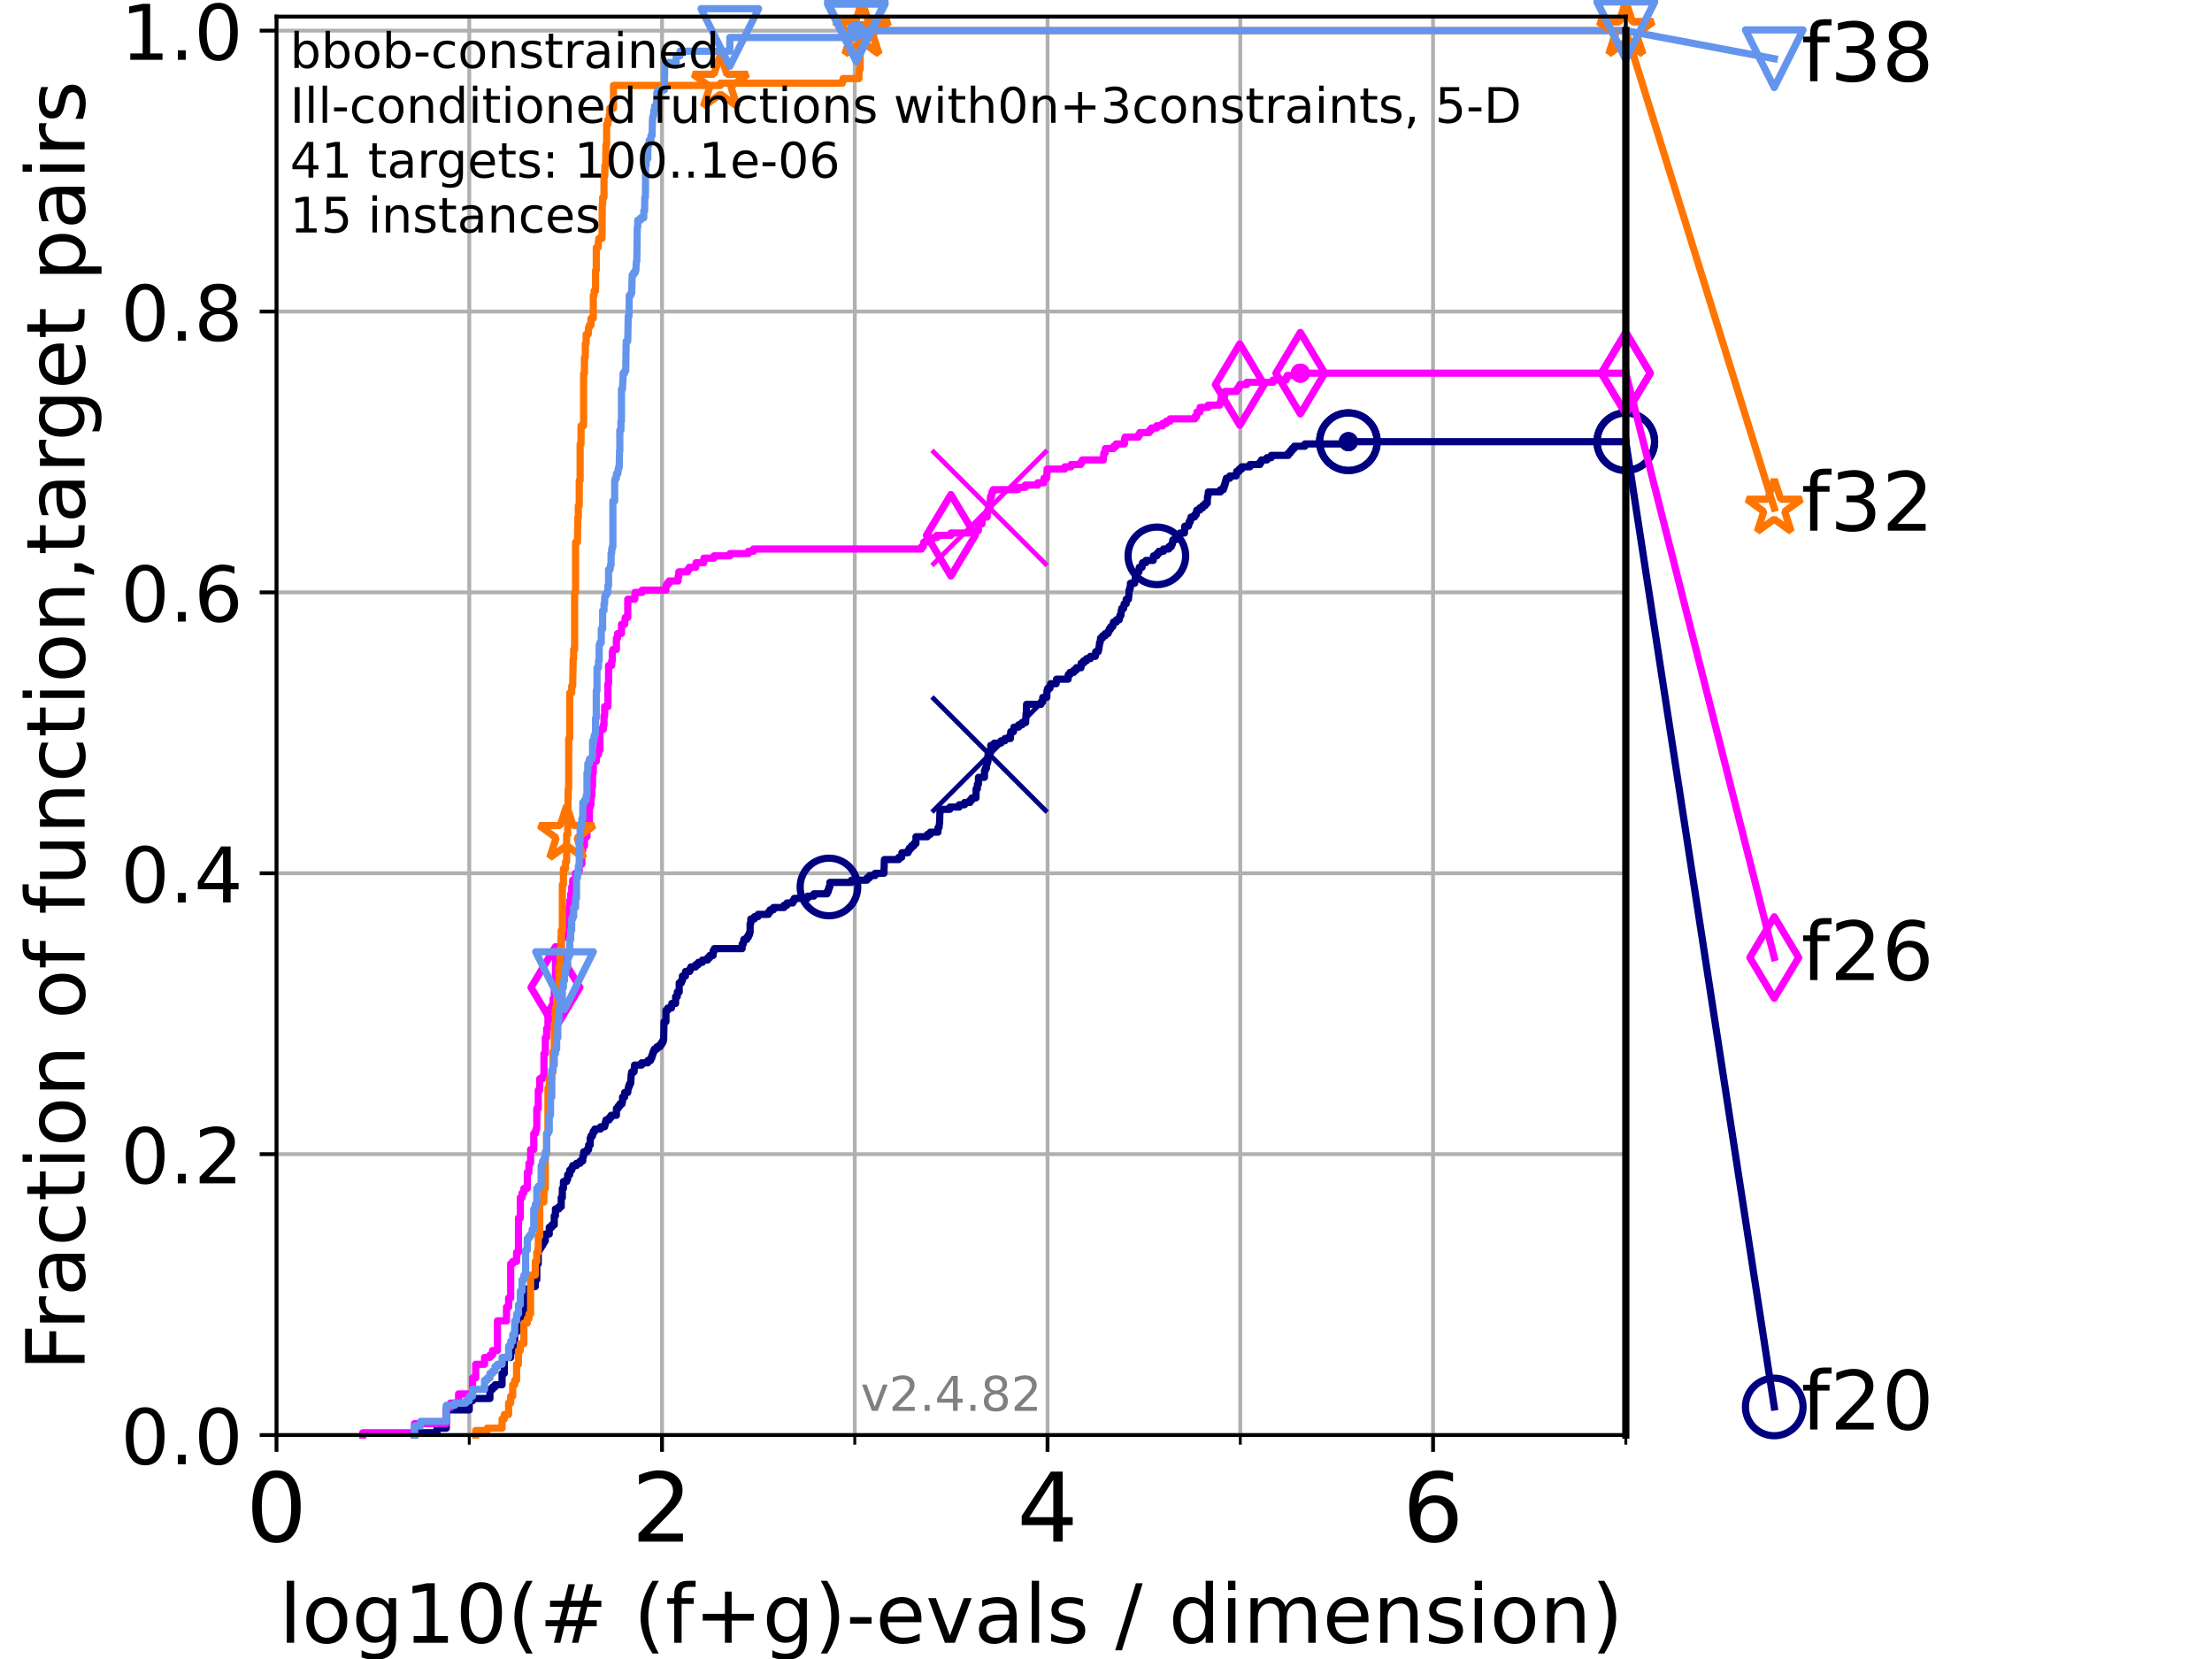 <?xml version="1.0" encoding="utf-8" standalone="no"?>
<!DOCTYPE svg PUBLIC "-//W3C//DTD SVG 1.1//EN"
  "http://www.w3.org/Graphics/SVG/1.1/DTD/svg11.dtd">
<!-- Created with matplotlib (https://matplotlib.org/) -->
<svg height="345.6pt" version="1.1" viewBox="0 0 460.8 345.6" width="460.8pt" xmlns="http://www.w3.org/2000/svg" xmlns:xlink="http://www.w3.org/1999/xlink">
 <defs>
  <style type="text/css">*{stroke-linecap:butt;stroke-linejoin:round;}</style>
 </defs>
 <g id="figure_1">
  <g id="patch_1">
   <path d="M 0 345.6 
L 460.8 345.6 
L 460.8 0 
L 0 0 
z
" style="fill:#ffffff;"/>
  </g>
  <g id="axes_1">
   <g id="patch_2">
    <path d="M 57.6 298.944 
L 338.688 298.944 
L 338.688 3.456 
L 57.6 3.456 
z
" style="fill:#ffffff;"/>
   </g>
   <g id="matplotlib.axis_1">
    <g id="xtick_1">
     <g id="line2d_1">
      <path clip-path="url(#pf621d9fe76)" d="M 57.6 298.944 
L 57.6 3.456 
" style="fill:none;stroke:#b0b0b0;stroke-linecap:square;stroke-width:0.8;"/>
     </g>
     <g id="line2d_2">
      <defs>
       <path d="M 0 0 
L 0 3.5 
" id="mab1703b83e" style="stroke:#000000;stroke-width:0.8;"/>
      </defs>
      <g>
       <use style="stroke:#000000;stroke-width:0.8;" x="57.6" xlink:href="#mab1703b83e" y="298.944"/>
      </g>
     </g>
     <g id="text_1">
      <!-- 0 -->
      <g transform="translate(51.237 321.141)scale(0.2 -0.2)">
       <defs>
        <path d="M 31.781 66.406 
Q 24.172 66.406 20.328 58.906 
Q 16.5 51.422 16.5 36.375 
Q 16.5 21.391 20.328 13.891 
Q 24.172 6.391 31.781 6.391 
Q 39.453 6.391 43.281 13.891 
Q 47.125 21.391 47.125 36.375 
Q 47.125 51.422 43.281 58.906 
Q 39.453 66.406 31.781 66.406 
z
M 31.781 74.219 
Q 44.047 74.219 50.516 64.516 
Q 56.984 54.828 56.984 36.375 
Q 56.984 17.969 50.516 8.266 
Q 44.047 -1.422 31.781 -1.422 
Q 19.531 -1.422 13.062 8.266 
Q 6.594 17.969 6.594 36.375 
Q 6.594 54.828 13.062 64.516 
Q 19.531 74.219 31.781 74.219 
z
" id="DejaVuSans-48"/>
       </defs>
       <use xlink:href="#DejaVuSans-48"/>
      </g>
     </g>
    </g>
    <g id="xtick_2">
     <g id="line2d_3">
      <path clip-path="url(#pf621d9fe76)" d="M 137.911 298.944 
L 137.911 3.456 
" style="fill:none;stroke:#b0b0b0;stroke-linecap:square;stroke-width:0.8;"/>
     </g>
     <g id="line2d_4">
      <g>
       <use style="stroke:#000000;stroke-width:0.8;" x="137.911" xlink:href="#mab1703b83e" y="298.944"/>
      </g>
     </g>
     <g id="text_2">
      <!-- 2 -->
      <g transform="translate(131.548 321.141)scale(0.2 -0.2)">
       <defs>
        <path d="M 19.188 8.297 
L 53.609 8.297 
L 53.609 0 
L 7.328 0 
L 7.328 8.297 
Q 12.938 14.109 22.625 23.891 
Q 32.328 33.688 34.812 36.531 
Q 39.547 41.844 41.422 45.531 
Q 43.312 49.219 43.312 52.781 
Q 43.312 58.594 39.234 62.25 
Q 35.156 65.922 28.609 65.922 
Q 23.969 65.922 18.812 64.312 
Q 13.672 62.703 7.812 59.422 
L 7.812 69.391 
Q 13.766 71.781 18.938 73 
Q 24.125 74.219 28.422 74.219 
Q 39.75 74.219 46.484 68.547 
Q 53.219 62.891 53.219 53.422 
Q 53.219 48.922 51.531 44.891 
Q 49.859 40.875 45.406 35.406 
Q 44.188 33.984 37.641 27.219 
Q 31.109 20.453 19.188 8.297 
z
" id="DejaVuSans-50"/>
       </defs>
       <use xlink:href="#DejaVuSans-50"/>
      </g>
     </g>
    </g>
    <g id="xtick_3">
     <g id="line2d_5">
      <path clip-path="url(#pf621d9fe76)" d="M 218.222 298.944 
L 218.222 3.456 
" style="fill:none;stroke:#b0b0b0;stroke-linecap:square;stroke-width:0.8;"/>
     </g>
     <g id="line2d_6">
      <g>
       <use style="stroke:#000000;stroke-width:0.8;" x="218.222" xlink:href="#mab1703b83e" y="298.944"/>
      </g>
     </g>
     <g id="text_3">
      <!-- 4 -->
      <g transform="translate(211.859 321.141)scale(0.2 -0.2)">
       <defs>
        <path d="M 37.797 64.312 
L 12.891 25.391 
L 37.797 25.391 
z
M 35.203 72.906 
L 47.609 72.906 
L 47.609 25.391 
L 58.016 25.391 
L 58.016 17.188 
L 47.609 17.188 
L 47.609 0 
L 37.797 0 
L 37.797 17.188 
L 4.891 17.188 
L 4.891 26.703 
z
" id="DejaVuSans-52"/>
       </defs>
       <use xlink:href="#DejaVuSans-52"/>
      </g>
     </g>
    </g>
    <g id="xtick_4">
     <g id="line2d_7">
      <path clip-path="url(#pf621d9fe76)" d="M 298.533 298.944 
L 298.533 3.456 
" style="fill:none;stroke:#b0b0b0;stroke-linecap:square;stroke-width:0.8;"/>
     </g>
     <g id="line2d_8">
      <g>
       <use style="stroke:#000000;stroke-width:0.8;" x="298.533" xlink:href="#mab1703b83e" y="298.944"/>
      </g>
     </g>
     <g id="text_4">
      <!-- 6 -->
      <g transform="translate(292.17 321.141)scale(0.2 -0.2)">
       <defs>
        <path d="M 33.016 40.375 
Q 26.375 40.375 22.484 35.828 
Q 18.609 31.297 18.609 23.391 
Q 18.609 15.531 22.484 10.953 
Q 26.375 6.391 33.016 6.391 
Q 39.656 6.391 43.531 10.953 
Q 47.406 15.531 47.406 23.391 
Q 47.406 31.297 43.531 35.828 
Q 39.656 40.375 33.016 40.375 
z
M 52.594 71.297 
L 52.594 62.312 
Q 48.875 64.062 45.094 64.984 
Q 41.312 65.922 37.594 65.922 
Q 27.828 65.922 22.672 59.328 
Q 17.531 52.734 16.797 39.406 
Q 19.672 43.656 24.016 45.922 
Q 28.375 48.188 33.594 48.188 
Q 44.578 48.188 50.953 41.516 
Q 57.328 34.859 57.328 23.391 
Q 57.328 12.156 50.688 5.359 
Q 44.047 -1.422 33.016 -1.422 
Q 20.359 -1.422 13.672 8.266 
Q 6.984 17.969 6.984 36.375 
Q 6.984 53.656 15.188 63.938 
Q 23.391 74.219 37.203 74.219 
Q 40.922 74.219 44.703 73.484 
Q 48.484 72.75 52.594 71.297 
z
" id="DejaVuSans-54"/>
       </defs>
       <use xlink:href="#DejaVuSans-54"/>
      </g>
     </g>
    </g>
    <g id="xtick_5">
     <g id="line2d_9">
      <path clip-path="url(#pf621d9fe76)" d="M 97.755 298.944 
L 97.755 3.456 
" style="fill:none;stroke:#b0b0b0;stroke-linecap:square;stroke-width:0.8;"/>
     </g>
     <g id="line2d_10">
      <defs>
       <path d="M 0 0 
L 0 2 
" id="m9882b8feaf" style="stroke:#000000;stroke-width:0.6;"/>
      </defs>
      <g>
       <use style="stroke:#000000;stroke-width:0.6;" x="97.755" xlink:href="#m9882b8feaf" y="298.944"/>
      </g>
     </g>
    </g>
    <g id="xtick_6">
     <g id="line2d_11">
      <path clip-path="url(#pf621d9fe76)" d="M 178.066 298.944 
L 178.066 3.456 
" style="fill:none;stroke:#b0b0b0;stroke-linecap:square;stroke-width:0.8;"/>
     </g>
     <g id="line2d_12">
      <g>
       <use style="stroke:#000000;stroke-width:0.6;" x="178.066" xlink:href="#m9882b8feaf" y="298.944"/>
      </g>
     </g>
    </g>
    <g id="xtick_7">
     <g id="line2d_13">
      <path clip-path="url(#pf621d9fe76)" d="M 258.377 298.944 
L 258.377 3.456 
" style="fill:none;stroke:#b0b0b0;stroke-linecap:square;stroke-width:0.8;"/>
     </g>
     <g id="line2d_14">
      <g>
       <use style="stroke:#000000;stroke-width:0.6;" x="258.377" xlink:href="#m9882b8feaf" y="298.944"/>
      </g>
     </g>
    </g>
    <g id="xtick_8">
     <g id="line2d_15">
      <path clip-path="url(#pf621d9fe76)" d="M 338.688 298.944 
L 338.688 3.456 
" style="fill:none;stroke:#b0b0b0;stroke-linecap:square;stroke-width:0.8;"/>
     </g>
     <g id="line2d_16">
      <g>
       <use style="stroke:#000000;stroke-width:0.6;" x="338.688" xlink:href="#m9882b8feaf" y="298.944"/>
      </g>
     </g>
    </g>
    <g id="text_5">
     <!-- log10(# (f+g)-evals / dimension) -->
     <g transform="translate(58.145 342.218)scale(0.17 -0.17)">
      <defs>
       <path d="M 9.422 75.984 
L 18.406 75.984 
L 18.406 0 
L 9.422 0 
z
" id="DejaVuSans-108"/>
       <path d="M 30.609 48.391 
Q 23.391 48.391 19.188 42.75 
Q 14.984 37.109 14.984 27.297 
Q 14.984 17.484 19.156 11.844 
Q 23.344 6.203 30.609 6.203 
Q 37.797 6.203 41.984 11.859 
Q 46.188 17.531 46.188 27.297 
Q 46.188 37.016 41.984 42.703 
Q 37.797 48.391 30.609 48.391 
z
M 30.609 56 
Q 42.328 56 49.016 48.375 
Q 55.719 40.766 55.719 27.297 
Q 55.719 13.875 49.016 6.219 
Q 42.328 -1.422 30.609 -1.422 
Q 18.844 -1.422 12.172 6.219 
Q 5.516 13.875 5.516 27.297 
Q 5.516 40.766 12.172 48.375 
Q 18.844 56 30.609 56 
z
" id="DejaVuSans-111"/>
       <path d="M 45.406 27.984 
Q 45.406 37.75 41.375 43.109 
Q 37.359 48.484 30.078 48.484 
Q 22.859 48.484 18.828 43.109 
Q 14.797 37.75 14.797 27.984 
Q 14.797 18.266 18.828 12.891 
Q 22.859 7.516 30.078 7.516 
Q 37.359 7.516 41.375 12.891 
Q 45.406 18.266 45.406 27.984 
z
M 54.391 6.781 
Q 54.391 -7.172 48.188 -13.984 
Q 42 -20.797 29.203 -20.797 
Q 24.469 -20.797 20.266 -20.094 
Q 16.062 -19.391 12.109 -17.922 
L 12.109 -9.188 
Q 16.062 -11.328 19.922 -12.344 
Q 23.781 -13.375 27.781 -13.375 
Q 36.625 -13.375 41.016 -8.766 
Q 45.406 -4.156 45.406 5.172 
L 45.406 9.625 
Q 42.625 4.781 38.281 2.391 
Q 33.938 0 27.875 0 
Q 17.828 0 11.672 7.656 
Q 5.516 15.328 5.516 27.984 
Q 5.516 40.672 11.672 48.328 
Q 17.828 56 27.875 56 
Q 33.938 56 38.281 53.609 
Q 42.625 51.219 45.406 46.391 
L 45.406 54.688 
L 54.391 54.688 
z
" id="DejaVuSans-103"/>
       <path d="M 12.406 8.297 
L 28.516 8.297 
L 28.516 63.922 
L 10.984 60.406 
L 10.984 69.391 
L 28.422 72.906 
L 38.281 72.906 
L 38.281 8.297 
L 54.391 8.297 
L 54.391 0 
L 12.406 0 
z
" id="DejaVuSans-49"/>
       <path d="M 31 75.875 
Q 24.469 64.656 21.281 53.656 
Q 18.109 42.672 18.109 31.391 
Q 18.109 20.125 21.312 9.062 
Q 24.516 -2 31 -13.188 
L 23.188 -13.188 
Q 15.875 -1.703 12.234 9.375 
Q 8.594 20.453 8.594 31.391 
Q 8.594 42.281 12.203 53.312 
Q 15.828 64.359 23.188 75.875 
z
" id="DejaVuSans-40"/>
       <path d="M 51.125 44 
L 36.922 44 
L 32.812 27.688 
L 47.125 27.688 
z
M 43.797 71.781 
L 38.719 51.516 
L 52.984 51.516 
L 58.109 71.781 
L 65.922 71.781 
L 60.891 51.516 
L 76.125 51.516 
L 76.125 44 
L 58.984 44 
L 54.984 27.688 
L 70.516 27.688 
L 70.516 20.219 
L 53.078 20.219 
L 48 0 
L 40.188 0 
L 45.219 20.219 
L 30.906 20.219 
L 25.875 0 
L 18.016 0 
L 23.094 20.219 
L 7.719 20.219 
L 7.719 27.688 
L 24.906 27.688 
L 29 44 
L 13.281 44 
L 13.281 51.516 
L 30.906 51.516 
L 35.891 71.781 
z
" id="DejaVuSans-35"/>
       <path id="DejaVuSans-32"/>
       <path d="M 37.109 75.984 
L 37.109 68.5 
L 28.516 68.5 
Q 23.688 68.5 21.797 66.547 
Q 19.922 64.594 19.922 59.516 
L 19.922 54.688 
L 34.719 54.688 
L 34.719 47.703 
L 19.922 47.703 
L 19.922 0 
L 10.891 0 
L 10.891 47.703 
L 2.297 47.703 
L 2.297 54.688 
L 10.891 54.688 
L 10.891 58.5 
Q 10.891 67.625 15.141 71.797 
Q 19.391 75.984 28.609 75.984 
z
" id="DejaVuSans-102"/>
       <path d="M 46 62.703 
L 46 35.5 
L 73.188 35.5 
L 73.188 27.203 
L 46 27.203 
L 46 0 
L 37.797 0 
L 37.797 27.203 
L 10.594 27.203 
L 10.594 35.5 
L 37.797 35.5 
L 37.797 62.703 
z
" id="DejaVuSans-43"/>
       <path d="M 8.016 75.875 
L 15.828 75.875 
Q 23.141 64.359 26.781 53.312 
Q 30.422 42.281 30.422 31.391 
Q 30.422 20.453 26.781 9.375 
Q 23.141 -1.703 15.828 -13.188 
L 8.016 -13.188 
Q 14.5 -2 17.703 9.062 
Q 20.906 20.125 20.906 31.391 
Q 20.906 42.672 17.703 53.656 
Q 14.5 64.656 8.016 75.875 
z
" id="DejaVuSans-41"/>
       <path d="M 4.891 31.391 
L 31.203 31.391 
L 31.203 23.391 
L 4.891 23.391 
z
" id="DejaVuSans-45"/>
       <path d="M 56.203 29.594 
L 56.203 25.203 
L 14.891 25.203 
Q 15.484 15.922 20.484 11.062 
Q 25.484 6.203 34.422 6.203 
Q 39.594 6.203 44.453 7.469 
Q 49.312 8.734 54.109 11.281 
L 54.109 2.781 
Q 49.266 0.734 44.188 -0.344 
Q 39.109 -1.422 33.891 -1.422 
Q 20.797 -1.422 13.156 6.188 
Q 5.516 13.812 5.516 26.812 
Q 5.516 40.234 12.766 48.109 
Q 20.016 56 32.328 56 
Q 43.359 56 49.781 48.891 
Q 56.203 41.797 56.203 29.594 
z
M 47.219 32.234 
Q 47.125 39.594 43.094 43.984 
Q 39.062 48.391 32.422 48.391 
Q 24.906 48.391 20.391 44.141 
Q 15.875 39.891 15.188 32.172 
z
" id="DejaVuSans-101"/>
       <path d="M 2.984 54.688 
L 12.5 54.688 
L 29.594 8.797 
L 46.688 54.688 
L 56.203 54.688 
L 35.688 0 
L 23.484 0 
z
" id="DejaVuSans-118"/>
       <path d="M 34.281 27.484 
Q 23.391 27.484 19.188 25 
Q 14.984 22.516 14.984 16.5 
Q 14.984 11.719 18.141 8.906 
Q 21.297 6.109 26.703 6.109 
Q 34.188 6.109 38.703 11.406 
Q 43.219 16.703 43.219 25.484 
L 43.219 27.484 
z
M 52.203 31.203 
L 52.203 0 
L 43.219 0 
L 43.219 8.297 
Q 40.141 3.328 35.547 0.953 
Q 30.953 -1.422 24.312 -1.422 
Q 15.922 -1.422 10.953 3.297 
Q 6 8.016 6 15.922 
Q 6 25.141 12.172 29.828 
Q 18.359 34.516 30.609 34.516 
L 43.219 34.516 
L 43.219 35.406 
Q 43.219 41.609 39.141 45 
Q 35.062 48.391 27.688 48.391 
Q 23 48.391 18.547 47.266 
Q 14.109 46.141 10.016 43.891 
L 10.016 52.203 
Q 14.938 54.109 19.578 55.047 
Q 24.219 56 28.609 56 
Q 40.484 56 46.344 49.844 
Q 52.203 43.703 52.203 31.203 
z
" id="DejaVuSans-97"/>
       <path d="M 44.281 53.078 
L 44.281 44.578 
Q 40.484 46.531 36.375 47.5 
Q 32.281 48.484 27.875 48.484 
Q 21.188 48.484 17.844 46.438 
Q 14.5 44.391 14.5 40.281 
Q 14.5 37.156 16.891 35.375 
Q 19.281 33.594 26.516 31.984 
L 29.594 31.297 
Q 39.156 29.25 43.188 25.516 
Q 47.219 21.781 47.219 15.094 
Q 47.219 7.469 41.188 3.016 
Q 35.156 -1.422 24.609 -1.422 
Q 20.219 -1.422 15.453 -0.562 
Q 10.688 0.297 5.422 2 
L 5.422 11.281 
Q 10.406 8.688 15.234 7.391 
Q 20.062 6.109 24.812 6.109 
Q 31.156 6.109 34.562 8.281 
Q 37.984 10.453 37.984 14.406 
Q 37.984 18.062 35.516 20.016 
Q 33.062 21.969 24.703 23.781 
L 21.578 24.516 
Q 13.234 26.266 9.516 29.906 
Q 5.812 33.547 5.812 39.891 
Q 5.812 47.609 11.281 51.797 
Q 16.75 56 26.812 56 
Q 31.781 56 36.172 55.266 
Q 40.578 54.547 44.281 53.078 
z
" id="DejaVuSans-115"/>
       <path d="M 25.391 72.906 
L 33.688 72.906 
L 8.297 -9.281 
L 0 -9.281 
z
" id="DejaVuSans-47"/>
       <path d="M 45.406 46.391 
L 45.406 75.984 
L 54.391 75.984 
L 54.391 0 
L 45.406 0 
L 45.406 8.203 
Q 42.578 3.328 38.25 0.953 
Q 33.938 -1.422 27.875 -1.422 
Q 17.969 -1.422 11.734 6.484 
Q 5.516 14.406 5.516 27.297 
Q 5.516 40.188 11.734 48.094 
Q 17.969 56 27.875 56 
Q 33.938 56 38.25 53.625 
Q 42.578 51.266 45.406 46.391 
z
M 14.797 27.297 
Q 14.797 17.391 18.875 11.75 
Q 22.953 6.109 30.078 6.109 
Q 37.203 6.109 41.297 11.75 
Q 45.406 17.391 45.406 27.297 
Q 45.406 37.203 41.297 42.844 
Q 37.203 48.484 30.078 48.484 
Q 22.953 48.484 18.875 42.844 
Q 14.797 37.203 14.797 27.297 
z
" id="DejaVuSans-100"/>
       <path d="M 9.422 54.688 
L 18.406 54.688 
L 18.406 0 
L 9.422 0 
z
M 9.422 75.984 
L 18.406 75.984 
L 18.406 64.594 
L 9.422 64.594 
z
" id="DejaVuSans-105"/>
       <path d="M 52 44.188 
Q 55.375 50.25 60.062 53.125 
Q 64.75 56 71.094 56 
Q 79.641 56 84.281 50.016 
Q 88.922 44.047 88.922 33.016 
L 88.922 0 
L 79.891 0 
L 79.891 32.719 
Q 79.891 40.578 77.094 44.375 
Q 74.312 48.188 68.609 48.188 
Q 61.625 48.188 57.562 43.547 
Q 53.516 38.922 53.516 30.906 
L 53.516 0 
L 44.484 0 
L 44.484 32.719 
Q 44.484 40.625 41.703 44.406 
Q 38.922 48.188 33.109 48.188 
Q 26.219 48.188 22.156 43.531 
Q 18.109 38.875 18.109 30.906 
L 18.109 0 
L 9.078 0 
L 9.078 54.688 
L 18.109 54.688 
L 18.109 46.188 
Q 21.188 51.219 25.484 53.609 
Q 29.781 56 35.688 56 
Q 41.656 56 45.828 52.969 
Q 50 49.953 52 44.188 
z
" id="DejaVuSans-109"/>
       <path d="M 54.891 33.016 
L 54.891 0 
L 45.906 0 
L 45.906 32.719 
Q 45.906 40.484 42.875 44.328 
Q 39.844 48.188 33.797 48.188 
Q 26.516 48.188 22.312 43.547 
Q 18.109 38.922 18.109 30.906 
L 18.109 0 
L 9.078 0 
L 9.078 54.688 
L 18.109 54.688 
L 18.109 46.188 
Q 21.344 51.125 25.703 53.562 
Q 30.078 56 35.797 56 
Q 45.219 56 50.047 50.172 
Q 54.891 44.344 54.891 33.016 
z
" id="DejaVuSans-110"/>
      </defs>
      <use xlink:href="#DejaVuSans-108"/>
      <use x="27.783" xlink:href="#DejaVuSans-111"/>
      <use x="88.965" xlink:href="#DejaVuSans-103"/>
      <use x="152.441" xlink:href="#DejaVuSans-49"/>
      <use x="216.064" xlink:href="#DejaVuSans-48"/>
      <use x="279.688" xlink:href="#DejaVuSans-40"/>
      <use x="318.701" xlink:href="#DejaVuSans-35"/>
      <use x="402.49" xlink:href="#DejaVuSans-32"/>
      <use x="434.277" xlink:href="#DejaVuSans-40"/>
      <use x="473.291" xlink:href="#DejaVuSans-102"/>
      <use x="508.496" xlink:href="#DejaVuSans-43"/>
      <use x="592.285" xlink:href="#DejaVuSans-103"/>
      <use x="655.762" xlink:href="#DejaVuSans-41"/>
      <use x="694.775" xlink:href="#DejaVuSans-45"/>
      <use x="730.859" xlink:href="#DejaVuSans-101"/>
      <use x="792.383" xlink:href="#DejaVuSans-118"/>
      <use x="851.562" xlink:href="#DejaVuSans-97"/>
      <use x="912.842" xlink:href="#DejaVuSans-108"/>
      <use x="940.625" xlink:href="#DejaVuSans-115"/>
      <use x="992.725" xlink:href="#DejaVuSans-32"/>
      <use x="1024.512" xlink:href="#DejaVuSans-47"/>
      <use x="1058.203" xlink:href="#DejaVuSans-32"/>
      <use x="1089.99" xlink:href="#DejaVuSans-100"/>
      <use x="1153.467" xlink:href="#DejaVuSans-105"/>
      <use x="1181.25" xlink:href="#DejaVuSans-109"/>
      <use x="1278.662" xlink:href="#DejaVuSans-101"/>
      <use x="1340.186" xlink:href="#DejaVuSans-110"/>
      <use x="1403.564" xlink:href="#DejaVuSans-115"/>
      <use x="1455.664" xlink:href="#DejaVuSans-105"/>
      <use x="1483.447" xlink:href="#DejaVuSans-111"/>
      <use x="1544.629" xlink:href="#DejaVuSans-110"/>
      <use x="1608.008" xlink:href="#DejaVuSans-41"/>
     </g>
    </g>
   </g>
   <g id="matplotlib.axis_2">
    <g id="ytick_1">
     <g id="line2d_17">
      <path clip-path="url(#pf621d9fe76)" d="M 57.6 298.944 
L 338.688 298.944 
" style="fill:none;stroke:#b0b0b0;stroke-linecap:square;stroke-width:0.8;"/>
     </g>
     <g id="line2d_18">
      <defs>
       <path d="M 0 0 
L -3.5 0 
" id="m15a06a27da" style="stroke:#000000;stroke-width:0.8;"/>
      </defs>
      <g>
       <use style="stroke:#000000;stroke-width:0.8;" x="57.6" xlink:href="#m15a06a27da" y="298.944"/>
      </g>
     </g>
     <g id="text_6">
      <!-- 0.0 -->
      <g transform="translate(25.155 305.023)scale(0.16 -0.16)">
       <defs>
        <path d="M 10.688 12.406 
L 21 12.406 
L 21 0 
L 10.688 0 
z
" id="DejaVuSans-46"/>
       </defs>
       <use xlink:href="#DejaVuSans-48"/>
       <use x="63.623" xlink:href="#DejaVuSans-46"/>
       <use x="95.41" xlink:href="#DejaVuSans-48"/>
      </g>
     </g>
    </g>
    <g id="ytick_2">
     <g id="line2d_19">
      <path clip-path="url(#pf621d9fe76)" d="M 57.6 240.432 
L 338.688 240.432 
" style="fill:none;stroke:#b0b0b0;stroke-linecap:square;stroke-width:0.8;"/>
     </g>
     <g id="line2d_20">
      <g>
       <use style="stroke:#000000;stroke-width:0.8;" x="57.6" xlink:href="#m15a06a27da" y="240.432"/>
      </g>
     </g>
     <g id="text_7">
      <!-- 0.2 -->
      <g transform="translate(25.155 246.51)scale(0.16 -0.16)">
       <use xlink:href="#DejaVuSans-48"/>
       <use x="63.623" xlink:href="#DejaVuSans-46"/>
       <use x="95.41" xlink:href="#DejaVuSans-50"/>
      </g>
     </g>
    </g>
    <g id="ytick_3">
     <g id="line2d_21">
      <path clip-path="url(#pf621d9fe76)" d="M 57.6 181.919 
L 338.688 181.919 
" style="fill:none;stroke:#b0b0b0;stroke-linecap:square;stroke-width:0.8;"/>
     </g>
     <g id="line2d_22">
      <g>
       <use style="stroke:#000000;stroke-width:0.8;" x="57.6" xlink:href="#m15a06a27da" y="181.919"/>
      </g>
     </g>
     <g id="text_8">
      <!-- 0.4 -->
      <g transform="translate(25.155 187.998)scale(0.16 -0.16)">
       <use xlink:href="#DejaVuSans-48"/>
       <use x="63.623" xlink:href="#DejaVuSans-46"/>
       <use x="95.41" xlink:href="#DejaVuSans-52"/>
      </g>
     </g>
    </g>
    <g id="ytick_4">
     <g id="line2d_23">
      <path clip-path="url(#pf621d9fe76)" d="M 57.6 123.407 
L 338.688 123.407 
" style="fill:none;stroke:#b0b0b0;stroke-linecap:square;stroke-width:0.8;"/>
     </g>
     <g id="line2d_24">
      <g>
       <use style="stroke:#000000;stroke-width:0.8;" x="57.6" xlink:href="#m15a06a27da" y="123.407"/>
      </g>
     </g>
     <g id="text_9">
      <!-- 0.6 -->
      <g transform="translate(25.155 129.485)scale(0.16 -0.16)">
       <use xlink:href="#DejaVuSans-48"/>
       <use x="63.623" xlink:href="#DejaVuSans-46"/>
       <use x="95.41" xlink:href="#DejaVuSans-54"/>
      </g>
     </g>
    </g>
    <g id="ytick_5">
     <g id="line2d_25">
      <path clip-path="url(#pf621d9fe76)" d="M 57.6 64.894 
L 338.688 64.894 
" style="fill:none;stroke:#b0b0b0;stroke-linecap:square;stroke-width:0.8;"/>
     </g>
     <g id="line2d_26">
      <g>
       <use style="stroke:#000000;stroke-width:0.8;" x="57.6" xlink:href="#m15a06a27da" y="64.894"/>
      </g>
     </g>
     <g id="text_10">
      <!-- 0.8 -->
      <g transform="translate(25.155 70.973)scale(0.16 -0.16)">
       <defs>
        <path d="M 31.781 34.625 
Q 24.75 34.625 20.719 30.859 
Q 16.703 27.094 16.703 20.516 
Q 16.703 13.922 20.719 10.156 
Q 24.75 6.391 31.781 6.391 
Q 38.812 6.391 42.859 10.172 
Q 46.922 13.969 46.922 20.516 
Q 46.922 27.094 42.891 30.859 
Q 38.875 34.625 31.781 34.625 
z
M 21.922 38.812 
Q 15.578 40.375 12.031 44.719 
Q 8.5 49.078 8.5 55.328 
Q 8.5 64.062 14.719 69.141 
Q 20.953 74.219 31.781 74.219 
Q 42.672 74.219 48.875 69.141 
Q 55.078 64.062 55.078 55.328 
Q 55.078 49.078 51.531 44.719 
Q 48 40.375 41.703 38.812 
Q 48.828 37.156 52.797 32.312 
Q 56.781 27.484 56.781 20.516 
Q 56.781 9.906 50.312 4.234 
Q 43.844 -1.422 31.781 -1.422 
Q 19.734 -1.422 13.25 4.234 
Q 6.781 9.906 6.781 20.516 
Q 6.781 27.484 10.781 32.312 
Q 14.797 37.156 21.922 38.812 
z
M 18.312 54.391 
Q 18.312 48.734 21.844 45.562 
Q 25.391 42.391 31.781 42.391 
Q 38.141 42.391 41.719 45.562 
Q 45.312 48.734 45.312 54.391 
Q 45.312 60.062 41.719 63.234 
Q 38.141 66.406 31.781 66.406 
Q 25.391 66.406 21.844 63.234 
Q 18.312 60.062 18.312 54.391 
z
" id="DejaVuSans-56"/>
       </defs>
       <use xlink:href="#DejaVuSans-48"/>
       <use x="63.623" xlink:href="#DejaVuSans-46"/>
       <use x="95.41" xlink:href="#DejaVuSans-56"/>
      </g>
     </g>
    </g>
    <g id="ytick_6">
     <g id="line2d_27">
      <path clip-path="url(#pf621d9fe76)" d="M 57.6 6.382 
L 338.688 6.382 
" style="fill:none;stroke:#b0b0b0;stroke-linecap:square;stroke-width:0.8;"/>
     </g>
     <g id="line2d_28">
      <g>
       <use style="stroke:#000000;stroke-width:0.8;" x="57.6" xlink:href="#m15a06a27da" y="6.382"/>
      </g>
     </g>
     <g id="text_11">
      <!-- 1.0 -->
      <g transform="translate(25.155 12.46)scale(0.16 -0.16)">
       <use xlink:href="#DejaVuSans-49"/>
       <use x="63.623" xlink:href="#DejaVuSans-46"/>
       <use x="95.41" xlink:href="#DejaVuSans-48"/>
      </g>
     </g>
    </g>
    <g id="text_12">
     <!-- Fraction of function,target pairs -->
     <g transform="translate(17.62 285.585)rotate(-90)scale(0.17 -0.17)">
      <defs>
       <path d="M 9.812 72.906 
L 51.703 72.906 
L 51.703 64.594 
L 19.672 64.594 
L 19.672 43.109 
L 48.578 43.109 
L 48.578 34.812 
L 19.672 34.812 
L 19.672 0 
L 9.812 0 
z
" id="DejaVuSans-70"/>
       <path d="M 41.109 46.297 
Q 39.594 47.172 37.812 47.578 
Q 36.031 48 33.891 48 
Q 26.266 48 22.188 43.047 
Q 18.109 38.094 18.109 28.812 
L 18.109 0 
L 9.078 0 
L 9.078 54.688 
L 18.109 54.688 
L 18.109 46.188 
Q 20.953 51.172 25.484 53.578 
Q 30.031 56 36.531 56 
Q 37.453 56 38.578 55.875 
Q 39.703 55.766 41.062 55.516 
z
" id="DejaVuSans-114"/>
       <path d="M 48.781 52.594 
L 48.781 44.188 
Q 44.969 46.297 41.141 47.344 
Q 37.312 48.391 33.406 48.391 
Q 24.656 48.391 19.812 42.844 
Q 14.984 37.312 14.984 27.297 
Q 14.984 17.281 19.812 11.734 
Q 24.656 6.203 33.406 6.203 
Q 37.312 6.203 41.141 7.25 
Q 44.969 8.297 48.781 10.406 
L 48.781 2.094 
Q 45.016 0.344 40.984 -0.531 
Q 36.969 -1.422 32.422 -1.422 
Q 20.062 -1.422 12.781 6.344 
Q 5.516 14.109 5.516 27.297 
Q 5.516 40.672 12.859 48.328 
Q 20.219 56 33.016 56 
Q 37.156 56 41.109 55.141 
Q 45.062 54.297 48.781 52.594 
z
" id="DejaVuSans-99"/>
       <path d="M 18.312 70.219 
L 18.312 54.688 
L 36.812 54.688 
L 36.812 47.703 
L 18.312 47.703 
L 18.312 18.016 
Q 18.312 11.328 20.141 9.422 
Q 21.969 7.516 27.594 7.516 
L 36.812 7.516 
L 36.812 0 
L 27.594 0 
Q 17.188 0 13.234 3.875 
Q 9.281 7.766 9.281 18.016 
L 9.281 47.703 
L 2.688 47.703 
L 2.688 54.688 
L 9.281 54.688 
L 9.281 70.219 
z
" id="DejaVuSans-116"/>
       <path d="M 8.5 21.578 
L 8.5 54.688 
L 17.484 54.688 
L 17.484 21.922 
Q 17.484 14.156 20.5 10.266 
Q 23.531 6.391 29.594 6.391 
Q 36.859 6.391 41.078 11.031 
Q 45.312 15.672 45.312 23.688 
L 45.312 54.688 
L 54.297 54.688 
L 54.297 0 
L 45.312 0 
L 45.312 8.406 
Q 42.047 3.422 37.719 1 
Q 33.406 -1.422 27.688 -1.422 
Q 18.266 -1.422 13.375 4.438 
Q 8.5 10.297 8.5 21.578 
z
M 31.109 56 
z
" id="DejaVuSans-117"/>
       <path d="M 11.719 12.406 
L 22.016 12.406 
L 22.016 4 
L 14.016 -11.625 
L 7.719 -11.625 
L 11.719 4 
z
" id="DejaVuSans-44"/>
       <path d="M 18.109 8.203 
L 18.109 -20.797 
L 9.078 -20.797 
L 9.078 54.688 
L 18.109 54.688 
L 18.109 46.391 
Q 20.953 51.266 25.266 53.625 
Q 29.594 56 35.594 56 
Q 45.562 56 51.781 48.094 
Q 58.016 40.188 58.016 27.297 
Q 58.016 14.406 51.781 6.484 
Q 45.562 -1.422 35.594 -1.422 
Q 29.594 -1.422 25.266 0.953 
Q 20.953 3.328 18.109 8.203 
z
M 48.688 27.297 
Q 48.688 37.203 44.609 42.844 
Q 40.531 48.484 33.406 48.484 
Q 26.266 48.484 22.188 42.844 
Q 18.109 37.203 18.109 27.297 
Q 18.109 17.391 22.188 11.75 
Q 26.266 6.109 33.406 6.109 
Q 40.531 6.109 44.609 11.75 
Q 48.688 17.391 48.688 27.297 
z
" id="DejaVuSans-112"/>
      </defs>
      <use xlink:href="#DejaVuSans-70"/>
      <use x="50.27" xlink:href="#DejaVuSans-114"/>
      <use x="91.383" xlink:href="#DejaVuSans-97"/>
      <use x="152.662" xlink:href="#DejaVuSans-99"/>
      <use x="207.643" xlink:href="#DejaVuSans-116"/>
      <use x="246.852" xlink:href="#DejaVuSans-105"/>
      <use x="274.635" xlink:href="#DejaVuSans-111"/>
      <use x="335.816" xlink:href="#DejaVuSans-110"/>
      <use x="399.195" xlink:href="#DejaVuSans-32"/>
      <use x="430.982" xlink:href="#DejaVuSans-111"/>
      <use x="492.164" xlink:href="#DejaVuSans-102"/>
      <use x="527.369" xlink:href="#DejaVuSans-32"/>
      <use x="559.156" xlink:href="#DejaVuSans-102"/>
      <use x="594.361" xlink:href="#DejaVuSans-117"/>
      <use x="657.74" xlink:href="#DejaVuSans-110"/>
      <use x="721.119" xlink:href="#DejaVuSans-99"/>
      <use x="776.1" xlink:href="#DejaVuSans-116"/>
      <use x="815.309" xlink:href="#DejaVuSans-105"/>
      <use x="843.092" xlink:href="#DejaVuSans-111"/>
      <use x="904.273" xlink:href="#DejaVuSans-110"/>
      <use x="967.652" xlink:href="#DejaVuSans-44"/>
      <use x="999.439" xlink:href="#DejaVuSans-116"/>
      <use x="1038.648" xlink:href="#DejaVuSans-97"/>
      <use x="1099.928" xlink:href="#DejaVuSans-114"/>
      <use x="1139.291" xlink:href="#DejaVuSans-103"/>
      <use x="1202.768" xlink:href="#DejaVuSans-101"/>
      <use x="1264.291" xlink:href="#DejaVuSans-116"/>
      <use x="1303.5" xlink:href="#DejaVuSans-32"/>
      <use x="1335.287" xlink:href="#DejaVuSans-112"/>
      <use x="1398.764" xlink:href="#DejaVuSans-97"/>
      <use x="1460.043" xlink:href="#DejaVuSans-105"/>
      <use x="1487.826" xlink:href="#DejaVuSans-114"/>
      <use x="1528.939" xlink:href="#DejaVuSans-115"/>
     </g>
    </g>
   </g>
   <g id="line2d_29">
    <defs>
     <path d="M 0 1.5 
C 0.398 1.5 0.779 1.342 1.061 1.061 
C 1.342 0.779 1.5 0.398 1.5 0 
C 1.5 -0.398 1.342 -0.779 1.061 -1.061 
C 0.779 -1.342 0.398 -1.5 0 -1.5 
C -0.398 -1.5 -0.779 -1.342 -1.061 -1.061 
C -1.342 -0.779 -1.5 -0.398 -1.5 0 
C -1.5 0.398 -1.342 0.779 -1.061 1.061 
C -0.779 1.342 -0.398 1.5 0 1.5 
z
" id="mf5f8a7d76e" style="stroke:#000080;"/>
    </defs>
    <g>
     <use style="fill:#000080;stroke:#000080;" x="280.897" xlink:href="#mf5f8a7d76e" y="92.01"/>
     <use style="fill:#000080;stroke:#000080;" x="280.897" xlink:href="#mf5f8a7d76e" y="92.01"/>
    </g>
   </g>
   <g id="line2d_30">
    <path d="M 86.351 298.944 
L 86.351 298.468 
L 91.03 298.468 
L 91.03 297.517 
L 92.969 297.517 
L 92.969 293.711 
L 97.755 293.711 
L 97.755 291.808 
L 98.439 291.808 
L 98.439 291.333 
L 102.06 291.333 
L 102.06 289.43 
L 102.597 289.43 
L 102.597 288.954 
L 103.118 288.954 
L 103.118 288.478 
L 104.592 288.478 
L 104.592 286.1 
L 105.057 286.1 
L 105.057 282.77 
L 106.383 282.77 
L 106.383 281.343 
L 107.213 281.343 
L 107.213 277.537 
L 107.614 277.537 
L 107.614 277.061 
L 108.389 277.061 
L 108.389 275.158 
L 108.764 275.158 
L 108.764 272.78 
L 109.491 272.78 
L 109.491 270.877 
L 109.843 270.877 
L 109.843 268.498 
L 110.527 268.498 
L 110.527 268.023 
L 111.506 268.023 
L 111.506 266.596 
L 111.82 266.596 
L 111.82 263.266 
L 112.128 263.266 
L 112.128 260.411 
L 112.432 260.411 
L 112.432 259.936 
L 112.73 259.936 
L 112.73 259.46 
L 113.023 259.46 
L 113.023 258.984 
L 113.311 258.984 
L 113.311 258.509 
L 113.595 258.509 
L 113.595 257.081 
L 114.419 257.081 
L 114.419 255.654 
L 114.947 255.654 
L 114.947 255.179 
L 115.46 255.179 
L 115.46 253.276 
L 115.711 253.276 
L 115.711 251.849 
L 116.443 251.849 
L 116.443 251.373 
L 116.914 251.373 
L 116.914 249.47 
L 117.145 249.47 
L 117.145 247.567 
L 117.373 247.567 
L 117.373 246.14 
L 118.04 246.14 
L 118.04 245.664 
L 118.257 245.664 
L 118.257 244.713 
L 118.682 244.713 
L 118.682 243.762 
L 119.097 243.762 
L 119.097 243.286 
L 119.301 243.286 
L 119.301 242.81 
L 120.094 242.81 
L 120.094 242.334 
L 120.852 242.334 
L 120.852 241.859 
L 121.4 241.859 
L 121.4 240.907 
L 121.579 240.907 
L 121.579 239.956 
L 122.277 239.956 
L 122.277 239.48 
L 122.615 239.48 
L 122.615 238.529 
L 122.948 238.529 
L 122.948 237.102 
L 123.111 237.102 
L 123.111 236.626 
L 123.434 236.626 
L 123.434 236.15 
L 123.594 236.15 
L 123.594 235.674 
L 123.908 235.674 
L 123.908 235.199 
L 125.111 235.199 
L 125.111 234.723 
L 125.962 234.723 
L 125.962 234.247 
L 126.1 234.247 
L 126.1 233.772 
L 126.236 233.772 
L 126.236 233.296 
L 126.905 233.296 
L 126.905 232.82 
L 127.294 232.82 
L 127.294 232.344 
L 128.411 232.344 
L 128.411 230.917 
L 128.768 230.917 
L 128.768 230.442 
L 129.118 230.442 
L 129.118 229.966 
L 129.574 229.966 
L 129.574 229.49 
L 129.686 229.49 
L 129.686 228.539 
L 130.128 228.539 
L 130.128 227.587 
L 130.77 227.587 
L 130.875 226.636 
L 130.979 226.636 
L 130.979 226.16 
L 131.185 226.16 
L 131.185 225.684 
L 131.389 225.684 
L 131.49 223.782 
L 131.591 223.782 
L 131.591 223.306 
L 132.085 223.306 
L 132.182 221.879 
L 133.667 221.879 
L 133.667 221.403 
L 134.953 221.403 
L 134.953 220.927 
L 135.522 220.927 
L 135.522 220.452 
L 135.761 220.452 
L 135.761 219.976 
L 135.918 219.976 
L 135.918 219.5 
L 136.073 219.5 
L 136.073 219.025 
L 136.304 219.025 
L 136.304 218.549 
L 136.832 218.549 
L 136.832 218.073 
L 137.487 218.073 
L 137.487 217.597 
L 137.841 217.597 
L 137.841 217.122 
L 138.119 217.122 
L 138.119 216.646 
L 138.256 216.646 
L 138.324 212.84 
L 138.728 212.84 
L 138.728 210.462 
L 139.123 210.462 
L 139.123 209.986 
L 139.887 209.986 
L 139.949 209.035 
L 140.738 209.035 
L 140.738 207.607 
L 141.09 207.607 
L 141.09 206.656 
L 141.493 206.656 
L 141.493 204.753 
L 141.941 204.753 
L 141.941 204.277 
L 142.161 204.277 
L 142.161 203.326 
L 142.805 203.326 
L 142.805 202.375 
L 143.679 202.375 
L 143.679 201.899 
L 143.928 201.899 
L 143.928 201.423 
L 144.935 201.423 
L 144.935 200.947 
L 145.486 200.947 
L 145.486 200.472 
L 146.324 200.472 
L 146.324 199.996 
L 147.409 199.996 
L 147.409 199.52 
L 147.849 199.52 
L 147.849 199.045 
L 148.545 199.045 
L 148.545 198.093 
L 148.808 198.093 
L 148.808 197.618 
L 154.601 197.618 
L 154.601 196.666 
L 154.841 196.666 
L 154.946 195.715 
L 155.565 195.715 
L 155.565 195.239 
L 155.892 195.239 
L 155.892 194.763 
L 156.114 194.763 
L 156.114 194.288 
L 156.261 194.288 
L 156.261 192.385 
L 156.406 192.385 
L 156.406 191.433 
L 157.163 191.433 
L 157.163 190.958 
L 157.91 190.958 
L 157.91 190.482 
L 160.074 190.482 
L 160.074 190.006 
L 160.423 190.006 
L 160.423 189.53 
L 161.119 189.53 
L 161.119 189.055 
L 163.332 189.055 
L 163.332 188.579 
L 163.938 188.579 
L 163.938 188.103 
L 165.15 188.103 
L 165.15 187.628 
L 165.454 187.628 
L 165.454 187.152 
L 168.251 187.152 
L 168.251 186.676 
L 169.537 186.676 
L 169.537 186.2 
L 172.299 186.2 
L 172.299 185.725 
L 172.549 185.725 
L 172.549 185.249 
L 172.683 185.249 
L 172.683 184.773 
L 172.872 184.773 
L 172.872 183.822 
L 177.383 183.822 
L 177.383 183.346 
L 180.625 183.346 
L 180.625 182.87 
L 181.147 182.87 
L 181.147 182.395 
L 182.306 182.395 
L 182.306 181.919 
L 184.137 181.919 
L 184.231 179.065 
L 187.234 179.065 
L 187.234 178.589 
L 187.834 178.589 
L 187.881 177.638 
L 189.16 177.638 
L 189.16 177.162 
L 189.428 177.162 
L 189.428 176.686 
L 189.859 176.686 
L 189.859 176.211 
L 190.373 176.211 
L 190.373 175.735 
L 190.811 175.735 
L 190.811 174.308 
L 193.176 174.308 
L 193.176 173.832 
L 193.79 173.832 
L 193.79 173.356 
L 195.393 173.356 
L 195.393 172.405 
L 195.616 172.405 
L 195.713 171.453 
L 195.733 171.453 
L 195.809 169.075 
L 195.915 169.075 
L 195.915 168.599 
L 197.873 168.599 
L 197.873 168.123 
L 199.818 168.123 
L 199.818 167.648 
L 200.935 167.648 
L 200.935 167.172 
L 202.067 167.172 
L 202.067 166.696 
L 202.445 166.696 
L 202.445 166.221 
L 203.319 166.221 
L 203.34 164.318 
L 203.61 164.318 
L 203.61 163.366 
L 203.828 163.366 
L 203.828 161.939 
L 205.074 161.939 
L 205.083 160.512 
L 205.274 160.512 
L 205.274 160.036 
L 205.487 160.036 
L 205.487 159.085 
L 205.684 159.085 
L 205.684 158.609 
L 205.824 158.609 
L 205.824 157.182 
L 206.199 157.182 
L 206.199 156.706 
L 206.36 156.706 
L 206.39 155.279 
L 207.118 155.279 
L 207.118 154.804 
L 208.528 154.804 
L 208.528 154.328 
L 209.341 154.328 
L 209.341 153.852 
L 210.487 153.852 
L 210.555 152.425 
L 211.136 152.425 
L 211.217 151.474 
L 212.193 151.474 
L 212.193 150.998 
L 212.915 150.998 
L 212.915 150.522 
L 213.666 150.522 
L 213.747 148.619 
L 213.813 148.619 
L 213.855 146.716 
L 216.874 146.716 
L 216.874 146.241 
L 217.193 146.241 
L 217.224 145.289 
L 218.071 145.289 
L 218.101 143.862 
L 218.258 143.862 
L 218.258 143.386 
L 218.724 143.386 
L 218.724 142.911 
L 218.859 142.911 
L 218.859 142.435 
L 220.023 142.435 
L 220.094 141.484 
L 222.507 141.484 
L 222.532 140.532 
L 222.913 140.532 
L 222.913 140.056 
L 223.727 140.056 
L 223.727 139.581 
L 224.228 139.581 
L 224.228 139.105 
L 225.192 139.105 
L 225.213 138.154 
L 225.723 138.154 
L 225.723 137.678 
L 226.334 137.678 
L 226.334 137.202 
L 227.146 137.202 
L 227.146 136.726 
L 228.185 136.726 
L 228.25 135.775 
L 228.764 135.775 
L 228.764 135.299 
L 228.907 135.299 
L 229.017 134.348 
L 229.049 134.348 
L 229.049 133.872 
L 229.176 133.872 
L 229.269 132.921 
L 229.683 132.921 
L 229.683 132.445 
L 230.252 132.445 
L 230.252 131.969 
L 230.848 131.969 
L 230.848 131.494 
L 231.072 131.494 
L 231.072 131.018 
L 231.391 131.018 
L 231.391 130.542 
L 231.805 130.542 
L 231.805 130.067 
L 231.946 130.067 
L 231.946 129.591 
L 232.558 129.591 
L 232.558 129.115 
L 233.152 129.115 
L 233.152 128.639 
L 233.294 128.639 
L 233.294 128.164 
L 233.518 128.164 
L 233.572 127.212 
L 233.681 127.212 
L 233.681 126.737 
L 234.077 126.737 
L 234.176 125.785 
L 234.609 125.785 
L 234.61 124.834 
L 235.073 124.834 
L 235.181 123.882 
L 235.184 123.882 
L 235.207 122.931 
L 235.349 122.931 
L 235.349 122.455 
L 235.482 122.455 
L 235.487 121.504 
L 236.37 121.504 
L 236.462 120.552 
L 236.532 120.552 
L 236.565 119.601 
L 236.835 119.601 
L 236.835 119.125 
L 237.277 119.125 
L 237.331 118.174 
L 237.92 118.174 
L 238.005 117.222 
L 238.712 117.222 
L 238.712 116.747 
L 240.237 116.747 
L 240.287 115.795 
L 240.995 115.795 
L 240.995 115.319 
L 241.408 115.319 
L 241.408 114.844 
L 242.363 114.844 
L 242.363 114.368 
L 243.48 114.368 
L 243.48 113.892 
L 244.007 113.892 
L 244.007 113.417 
L 244.207 113.417 
L 244.316 112.465 
L 244.889 112.465 
L 244.96 111.514 
L 245.812 111.514 
L 245.812 111.038 
L 246.738 111.038 
L 246.807 109.611 
L 247.568 109.611 
L 247.568 109.135 
L 247.729 109.135 
L 247.729 108.66 
L 247.965 108.66 
L 247.965 108.184 
L 248.11 108.184 
L 248.11 107.708 
L 248.845 107.708 
L 248.845 107.232 
L 249.195 107.232 
L 249.303 106.281 
L 249.928 106.281 
L 249.928 105.805 
L 250.536 105.805 
L 250.536 105.33 
L 251.059 105.33 
L 251.059 104.854 
L 251.501 104.854 
L 251.545 103.427 
L 251.642 103.427 
L 251.723 102.475 
L 254.251 102.475 
L 254.251 102 
L 254.854 102 
L 254.854 101.524 
L 255.029 101.524 
L 255.029 101.048 
L 255.193 101.048 
L 255.193 100.572 
L 255.325 100.572 
L 255.325 100.097 
L 255.467 100.097 
L 255.467 99.621 
L 256.2 99.621 
L 256.2 99.145 
L 257.51 99.145 
L 257.51 98.67 
L 257.623 98.67 
L 257.623 98.194 
L 258.15 98.194 
L 258.15 97.718 
L 258.663 97.718 
L 258.663 97.242 
L 260.385 97.242 
L 260.385 96.767 
L 262.461 96.767 
L 262.461 96.291 
L 262.776 96.291 
L 262.776 95.815 
L 263.931 95.815 
L 263.931 95.34 
L 264.828 95.34 
L 264.828 94.864 
L 268.363 94.864 
L 268.363 94.388 
L 268.781 94.388 
L 268.781 93.912 
L 269.163 93.912 
L 269.163 93.437 
L 269.612 93.437 
L 269.612 92.961 
L 271.83 92.961 
L 271.83 92.485 
L 280.897 92.485 
L 280.897 92.01 
L 338.688 92.01 
L 338.688 92.01 
" style="fill:none;stroke:#000080;stroke-linecap:square;stroke-width:1.5;"/>
   </g>
   <g id="line2d_31">
    <defs>
     <path d="M 0 6 
C 1.591 6 3.117 5.368 4.243 4.243 
C 5.368 3.117 6 1.591 6 0 
C 6 -1.591 5.368 -3.117 4.243 -4.243 
C 3.117 -5.368 1.591 -6 0 -6 
C -1.591 -6 -3.117 -5.368 -4.243 -4.243 
C -5.368 -3.117 -6 -1.591 -6 0 
C -6 1.591 -5.368 3.117 -4.243 4.243 
C -3.117 5.368 -1.591 6 0 6 
z
" id="mb1f2e82ba0" style="stroke:#000080;stroke-width:1.5;"/>
    </defs>
    <g>
     <use style="fill-opacity:0;stroke:#000080;stroke-width:1.5;" x="172.683" xlink:href="#mb1f2e82ba0" y="184.773"/>
     <use style="fill-opacity:0;stroke:#000080;stroke-width:1.5;" x="240.995" xlink:href="#mb1f2e82ba0" y="115.795"/>
     <use style="fill-opacity:0;stroke:#000080;stroke-width:1.5;" x="280.897" xlink:href="#mb1f2e82ba0" y="92.01"/>
     <use style="fill-opacity:0;stroke:#000080;stroke-width:1.5;" x="280.897" xlink:href="#mb1f2e82ba0" y="92.01"/>
     <use style="fill-opacity:0;stroke:#000080;stroke-width:1.5;" x="338.688" xlink:href="#mb1f2e82ba0" y="92.01"/>
    </g>
   </g>
   <g id="line2d_32">
    <path style="fill:none;stroke:#000080;stroke-linecap:square;stroke-width:1.5;"/>
    <g/>
   </g>
   <g id="line2d_33">
    <path clip-path="url(#pf621d9fe76)" d="M 206.141 157.182 
" style="fill:none;stroke:#000080;stroke-linecap:square;stroke-width:1.5;"/>
    <defs>
     <path d="M -12 12 
L 12 -12 
M -12 -12 
L 12 12 
" id="mdd34e5db07" style="stroke:#000080;"/>
    </defs>
    <g clip-path="url(#pf621d9fe76)">
     <use style="fill:#000080;stroke:#000080;" x="206.141" xlink:href="#mdd34e5db07" y="157.182"/>
    </g>
   </g>
   <g id="line2d_34">
    <defs>
     <path d="M 0 1.5 
C 0.398 1.5 0.779 1.342 1.061 1.061 
C 1.342 0.779 1.5 0.398 1.5 0 
C 1.5 -0.398 1.342 -0.779 1.061 -1.061 
C 0.779 -1.342 0.398 -1.5 0 -1.5 
C -0.398 -1.5 -0.779 -1.342 -1.061 -1.061 
C -1.342 -0.779 -1.5 -0.398 -1.5 0 
C -1.5 0.398 -1.342 0.779 -1.061 1.061 
C -0.779 1.342 -0.398 1.5 0 1.5 
z
" id="mb9da204c2b" style="stroke:#ff00ff;"/>
    </defs>
    <g>
     <use style="fill:#ff00ff;stroke:#ff00ff;" x="270.887" xlink:href="#mb9da204c2b" y="77.738"/>
     <use style="fill:#ff00ff;stroke:#ff00ff;" x="270.887" xlink:href="#mb9da204c2b" y="77.738"/>
    </g>
   </g>
   <g id="line2d_35">
    <path d="M 75.556 298.944 
L 75.556 298.468 
L 86.351 298.468 
L 86.351 296.565 
L 92.969 296.565 
L 92.969 293.235 
L 93.864 293.235 
L 93.864 292.284 
L 95.526 292.284 
L 95.526 290.381 
L 98.439 290.381 
L 98.439 287.051 
L 99.098 287.051 
L 99.098 284.197 
L 100.935 284.197 
L 100.935 282.77 
L 102.06 282.77 
L 102.06 282.294 
L 102.597 282.294 
L 102.597 281.343 
L 103.623 281.343 
L 103.623 275.158 
L 105.51 275.158 
L 105.51 272.304 
L 105.952 272.304 
L 105.952 270.401 
L 106.383 270.401 
L 106.383 263.266 
L 106.803 263.266 
L 106.803 262.79 
L 107.614 262.79 
L 107.614 260.887 
L 108.006 260.887 
L 108.006 253.751 
L 108.389 253.751 
L 108.389 249.47 
L 108.764 249.47 
L 108.764 248.519 
L 109.132 248.519 
L 109.132 247.567 
L 109.843 247.567 
L 109.843 244.237 
L 110.189 244.237 
L 110.189 242.334 
L 110.527 242.334 
L 110.527 239.48 
L 111.186 239.48 
L 111.186 236.15 
L 111.506 236.15 
L 111.506 235.674 
L 111.663 235.674 
L 111.663 235.199 
L 111.82 235.199 
L 111.82 230.917 
L 112.128 230.917 
L 112.128 227.112 
L 112.432 227.112 
L 112.432 224.733 
L 113.023 224.733 
L 113.023 224.257 
L 113.311 224.257 
L 113.311 219.5 
L 113.595 219.5 
L 113.595 216.17 
L 113.874 216.17 
L 113.874 214.267 
L 114.148 214.267 
L 114.148 210.462 
L 114.685 210.462 
L 114.685 209.986 
L 114.947 209.986 
L 114.947 209.51 
L 115.206 209.51 
L 115.206 208.083 
L 115.46 208.083 
L 115.46 205.705 
L 115.711 205.705 
L 115.711 199.045 
L 116.443 199.045 
L 116.443 197.142 
L 116.914 197.142 
L 116.914 195.239 
L 117.821 195.239 
L 117.821 191.433 
L 118.257 191.433 
L 118.257 190.958 
L 118.471 190.958 
L 118.471 189.055 
L 118.682 189.055 
L 118.682 187.628 
L 118.891 187.628 
L 118.891 186.2 
L 119.097 186.2 
L 119.097 184.773 
L 119.301 184.773 
L 119.301 183.346 
L 119.899 183.346 
L 119.899 181.919 
L 120.477 181.919 
L 120.477 181.443 
L 120.666 181.443 
L 120.666 180.016 
L 121.219 180.016 
L 121.219 177.162 
L 121.4 177.162 
L 121.4 176.211 
L 121.756 176.211 
L 121.756 174.308 
L 122.277 174.308 
L 122.277 171.929 
L 122.447 171.929 
L 122.447 171.453 
L 122.782 171.453 
L 122.782 168.123 
L 122.948 168.123 
L 122.948 167.648 
L 123.111 167.648 
L 123.111 165.745 
L 123.274 165.745 
L 123.274 163.842 
L 123.434 163.842 
L 123.434 160.988 
L 123.594 160.988 
L 123.594 158.609 
L 124.216 158.609 
L 124.216 157.182 
L 124.669 157.182 
L 124.669 156.231 
L 124.965 156.231 
L 124.965 152.425 
L 125.111 152.425 
L 125.111 151.949 
L 125.683 151.949 
L 125.683 150.998 
L 125.823 150.998 
L 125.823 149.095 
L 125.962 149.095 
L 125.962 147.192 
L 126.64 147.192 
L 126.64 142.435 
L 126.773 142.435 
L 126.773 138.629 
L 127.421 138.629 
L 127.421 137.678 
L 127.548 137.678 
L 127.548 135.775 
L 127.674 135.775 
L 127.674 135.299 
L 128.411 135.299 
L 128.411 132.921 
L 128.65 132.921 
L 128.65 131.969 
L 129.461 131.969 
L 129.461 130.067 
L 130.128 130.067 
L 130.237 128.639 
L 130.77 128.639 
L 130.77 124.834 
L 132.23 124.834 
L 132.279 123.407 
L 133.756 123.407 
L 133.756 122.931 
L 138.728 122.931 
L 138.728 121.979 
L 138.993 121.979 
L 138.993 121.504 
L 139.382 121.504 
L 139.382 121.028 
L 141.264 121.028 
L 141.264 120.077 
L 141.407 120.077 
L 141.407 119.125 
L 143.248 119.125 
L 143.248 118.649 
L 143.578 118.649 
L 143.578 118.174 
L 144.935 118.174 
L 144.982 117.222 
L 146.623 117.222 
L 146.623 116.271 
L 148.733 116.271 
L 148.733 115.795 
L 152.068 115.795 
L 152.068 115.319 
L 155.892 115.319 
L 155.892 114.844 
L 156.953 114.844 
L 156.953 114.368 
L 191.981 114.368 
L 191.981 113.892 
L 192.323 113.892 
L 192.43 112.941 
L 192.947 112.941 
L 192.947 112.465 
L 194.156 112.465 
L 194.156 111.99 
L 195.163 111.99 
L 195.163 111.514 
L 198.085 111.514 
L 198.085 111.038 
L 201.761 111.038 
L 201.761 110.562 
L 203.807 110.562 
L 203.807 109.135 
L 204.567 109.135 
L 204.613 107.708 
L 205.643 107.708 
L 205.651 106.757 
L 205.766 106.757 
L 205.766 106.281 
L 205.916 106.281 
L 205.916 105.805 
L 206.235 105.805 
L 206.329 103.427 
L 206.561 103.427 
L 206.651 102.475 
L 206.905 102.475 
L 206.905 102 
L 212.035 102 
L 212.035 101.524 
L 213.587 101.524 
L 213.587 101.048 
L 216.184 101.048 
L 216.184 100.572 
L 217.456 100.572 
L 217.477 99.621 
L 218.039 99.621 
L 218.13 97.718 
L 221.804 97.718 
L 221.804 97.242 
L 223.119 97.242 
L 223.119 96.767 
L 225.135 96.767 
L 225.135 96.291 
L 225.456 96.291 
L 225.456 95.815 
L 229.858 95.815 
L 229.942 94.388 
L 230.22 94.388 
L 230.257 93.437 
L 231.986 93.437 
L 231.986 92.961 
L 232.494 92.961 
L 232.494 92.485 
L 234.232 92.485 
L 234.242 91.534 
L 234.36 91.534 
L 234.36 91.058 
L 237.139 91.058 
L 237.139 90.583 
L 237.454 90.583 
L 237.454 90.107 
L 239.413 90.107 
L 239.413 89.631 
L 239.857 89.631 
L 239.857 89.155 
L 240.958 89.155 
L 240.958 88.68 
L 242.211 88.68 
L 242.211 88.204 
L 242.974 88.204 
L 242.974 87.728 
L 243.758 87.728 
L 243.758 87.253 
L 248.927 87.253 
L 248.927 86.777 
L 249.295 86.777 
L 249.349 85.825 
L 249.97 85.825 
L 249.993 84.874 
L 251.672 84.874 
L 251.672 84.398 
L 254.08 84.398 
L 254.08 83.923 
L 254.314 83.923 
L 254.356 82.971 
L 254.88 82.971 
L 254.88 82.495 
L 255.122 82.495 
L 255.184 81.544 
L 257.645 81.544 
L 257.645 81.068 
L 258.004 81.068 
L 258.004 80.593 
L 258.273 80.593 
L 258.273 80.117 
L 259.717 80.117 
L 259.717 79.641 
L 265.192 79.641 
L 265.192 79.165 
L 267.916 79.165 
L 267.916 78.69 
L 268.162 78.69 
L 268.162 78.214 
L 270.887 78.214 
L 270.887 77.738 
L 338.688 77.738 
L 338.688 77.738 
" style="fill:none;stroke:#ff00ff;stroke-linecap:square;stroke-width:1.5;"/>
   </g>
   <g id="line2d_36">
    <defs>
     <path d="M -0 8.485 
L 5.091 0 
L 0 -8.485 
L -5.091 -0 
z
" id="me68ea026ad" style="stroke:#ff00ff;stroke-linejoin:miter;stroke-width:1.5;"/>
    </defs>
    <g>
     <use style="fill-opacity:0;stroke:#ff00ff;stroke-linejoin:miter;stroke-width:1.5;" x="115.711" xlink:href="#me68ea026ad" y="205.705"/>
     <use style="fill-opacity:0;stroke:#ff00ff;stroke-linejoin:miter;stroke-width:1.5;" x="198.085" xlink:href="#me68ea026ad" y="111.514"/>
     <use style="fill-opacity:0;stroke:#ff00ff;stroke-linejoin:miter;stroke-width:1.5;" x="258.273" xlink:href="#me68ea026ad" y="80.117"/>
     <use style="fill-opacity:0;stroke:#ff00ff;stroke-linejoin:miter;stroke-width:1.5;" x="270.887" xlink:href="#me68ea026ad" y="77.738"/>
     <use style="fill-opacity:0;stroke:#ff00ff;stroke-linejoin:miter;stroke-width:1.5;" x="338.688" xlink:href="#me68ea026ad" y="77.738"/>
    </g>
   </g>
   <g id="line2d_37">
    <path style="fill:none;stroke:#ff00ff;stroke-linecap:square;stroke-width:1.5;"/>
    <g/>
   </g>
   <g id="line2d_38">
    <path clip-path="url(#pf621d9fe76)" d="M 206.137 105.805 
" style="fill:none;stroke:#ff00ff;stroke-linecap:square;stroke-width:1.5;"/>
    <defs>
     <path d="M -12 12 
L 12 -12 
M -12 -12 
L 12 12 
" id="m181d5cb23a" style="stroke:#ff00ff;"/>
    </defs>
    <g clip-path="url(#pf621d9fe76)">
     <use style="fill:#ff00ff;stroke:#ff00ff;" x="206.137" xlink:href="#m181d5cb23a" y="105.805"/>
    </g>
   </g>
   <g id="line2d_39">
    <defs>
     <path d="M 0 1.5 
C 0.398 1.5 0.779 1.342 1.061 1.061 
C 1.342 0.779 1.5 0.398 1.5 0 
C 1.5 -0.398 1.342 -0.779 1.061 -1.061 
C 0.779 -1.342 0.398 -1.5 0 -1.5 
C -0.398 -1.5 -0.779 -1.342 -1.061 -1.061 
C -1.342 -0.779 -1.5 -0.398 -1.5 0 
C -1.5 0.398 -1.342 0.779 -1.061 1.061 
C -0.779 1.342 -0.398 1.5 0 1.5 
z
" id="mdfb231d7bd" style="stroke:#ff7500;"/>
    </defs>
    <g>
     <use style="fill:#ff7500;stroke:#ff7500;" x="179.576" xlink:href="#mdfb231d7bd" y="6.382"/>
     <use style="fill:#ff7500;stroke:#ff7500;" x="179.576" xlink:href="#mdfb231d7bd" y="6.382"/>
    </g>
   </g>
   <g id="line2d_40">
    <path d="M 99.098 298.944 
L 99.098 297.993 
L 101.507 297.993 
L 101.507 297.517 
L 104.592 297.517 
L 104.592 295.614 
L 105.057 295.614 
L 105.057 294.663 
L 105.952 294.663 
L 105.952 292.284 
L 106.383 292.284 
L 106.383 290.857 
L 106.803 290.857 
L 106.803 288.478 
L 107.213 288.478 
L 107.213 287.527 
L 107.614 287.527 
L 107.614 284.197 
L 108.006 284.197 
L 108.006 281.343 
L 108.389 281.343 
L 108.389 279.916 
L 109.132 279.916 
L 109.132 275.634 
L 109.843 275.634 
L 109.843 274.683 
L 110.189 274.683 
L 110.189 273.731 
L 110.527 273.731 
L 110.527 265.644 
L 111.506 265.644 
L 111.506 262.79 
L 111.82 262.79 
L 111.82 260.887 
L 112.128 260.887 
L 112.128 257.557 
L 112.432 257.557 
L 112.432 250.421 
L 113.311 250.421 
L 113.311 247.567 
L 113.595 247.567 
L 113.595 240.432 
L 113.874 240.432 
L 113.874 236.15 
L 114.148 236.15 
L 114.148 226.636 
L 114.419 226.636 
L 114.419 224.733 
L 114.947 224.733 
L 114.947 223.306 
L 115.206 223.306 
L 115.206 219.025 
L 115.46 219.025 
L 115.46 213.316 
L 115.711 213.316 
L 115.711 209.986 
L 115.959 209.986 
L 115.959 205.705 
L 116.443 205.705 
L 116.443 201.423 
L 116.562 201.423 
L 116.562 200.947 
L 116.68 200.947 
L 116.68 197.618 
L 116.914 197.618 
L 116.914 193.812 
L 117.145 193.812 
L 117.145 184.298 
L 117.373 184.298 
L 117.373 180.968 
L 117.821 180.968 
L 117.821 179.54 
L 118.04 179.54 
L 118.04 173.832 
L 118.257 173.832 
L 118.364 164.318 
L 118.471 164.318 
L 118.471 153.852 
L 118.682 153.852 
L 118.682 144.338 
L 119.097 144.338 
L 119.097 142.911 
L 119.301 142.911 
L 119.402 137.202 
L 119.503 137.202 
L 119.503 135.299 
L 119.702 135.299 
L 119.702 123.407 
L 119.899 123.407 
L 119.899 112.941 
L 120.287 112.941 
L 120.382 107.708 
L 120.477 107.708 
L 120.477 105.33 
L 120.666 105.33 
L 120.666 100.097 
L 120.852 100.097 
L 120.852 92.485 
L 121.037 92.485 
L 121.037 88.68 
L 121.579 88.68 
L 121.579 77.738 
L 121.756 77.738 
L 121.756 74.408 
L 121.931 74.408 
L 121.931 71.554 
L 122.105 71.554 
L 122.105 69.651 
L 122.531 69.651 
L 122.615 68.224 
L 122.782 68.224 
L 122.782 67.748 
L 123.111 67.748 
L 123.111 66.321 
L 123.594 66.321 
L 123.594 61.564 
L 123.751 61.564 
L 123.751 60.613 
L 124.063 60.613 
L 124.063 56.331 
L 124.216 56.331 
L 124.216 51.574 
L 124.595 51.574 
L 124.669 50.147 
L 124.744 50.147 
L 124.744 49.671 
L 125.399 49.671 
L 125.471 42.536 
L 125.542 42.536 
L 125.542 41.109 
L 125.823 41.109 
L 125.823 36.827 
L 125.962 36.827 
L 126.031 34.449 
L 126.168 34.449 
L 126.236 30.167 
L 126.372 30.167 
L 126.372 25.886 
L 126.64 25.886 
L 126.64 24.934 
L 126.905 24.934 
L 126.905 23.983 
L 127.035 23.983 
L 127.035 22.556 
L 127.799 22.556 
L 127.799 17.799 
L 150.068 17.799 
L 150.068 17.323 
L 175.477 17.323 
L 175.477 16.847 
L 175.638 16.847 
L 175.638 16.372 
L 178.917 16.372 
L 179.003 14.469 
L 179.181 14.469 
L 179.204 9.236 
L 179.489 9.236 
L 179.576 6.382 
L 338.688 6.382 
L 338.688 6.382 
" style="fill:none;stroke:#ff7500;stroke-linecap:square;stroke-width:1.5;"/>
   </g>
   <g id="line2d_41">
    <defs>
     <path d="M 0 -6 
L -1.347 -1.854 
L -5.706 -1.854 
L -2.18 0.708 
L -3.527 4.854 
L -0 2.292 
L 3.527 4.854 
L 2.18 0.708 
L 5.706 -1.854 
L 1.347 -1.854 
z
" id="mdd2414abe6" style="stroke:#ff7500;stroke-linejoin:bevel;stroke-width:1.5;"/>
    </defs>
    <g>
     <use style="fill-opacity:0;stroke:#ff7500;stroke-linejoin:bevel;stroke-width:1.5;" x="118.04" xlink:href="#mdd2414abe6" y="173.832"/>
     <use style="fill-opacity:0;stroke:#ff7500;stroke-linejoin:bevel;stroke-width:1.5;" x="150.068" xlink:href="#mdd2414abe6" y="17.323"/>
     <use style="fill-opacity:0;stroke:#ff7500;stroke-linejoin:bevel;stroke-width:1.5;" x="179.576" xlink:href="#mdd2414abe6" y="6.382"/>
     <use style="fill-opacity:0;stroke:#ff7500;stroke-linejoin:bevel;stroke-width:1.5;" x="179.576" xlink:href="#mdd2414abe6" y="6.382"/>
     <use style="fill-opacity:0;stroke:#ff7500;stroke-linejoin:bevel;stroke-width:1.5;" x="338.688" xlink:href="#mdd2414abe6" y="6.382"/>
    </g>
   </g>
   <g id="line2d_42">
    <path style="fill:none;stroke:#ff7500;stroke-linecap:square;stroke-width:1.5;"/>
    <g/>
   </g>
   <g id="line2d_43">
    <defs>
     <path d="M 0 1.5 
C 0.398 1.5 0.779 1.342 1.061 1.061 
C 1.342 0.779 1.5 0.398 1.5 0 
C 1.5 -0.398 1.342 -0.779 1.061 -1.061 
C 0.779 -1.342 0.398 -1.5 0 -1.5 
C -0.398 -1.5 -0.779 -1.342 -1.061 -1.061 
C -1.342 -0.779 -1.5 -0.398 -1.5 0 
C -1.5 0.398 -1.342 0.779 -1.061 1.061 
C -0.779 1.342 -0.398 1.5 0 1.5 
z
" id="ma6ed7f0c80" style="stroke:#6495ed;"/>
    </defs>
    <g>
     <use style="fill:#6495ed;stroke:#6495ed;" x="178.384" xlink:href="#ma6ed7f0c80" y="6.382"/>
     <use style="fill:#6495ed;stroke:#6495ed;" x="178.384" xlink:href="#ma6ed7f0c80" y="6.382"/>
    </g>
   </g>
   <g id="line2d_44">
    <path d="M 86.351 298.944 
L 86.351 297.041 
L 87.644 297.041 
L 87.644 296.09 
L 92.969 296.09 
L 92.969 292.76 
L 94.715 292.76 
L 94.715 292.284 
L 97.044 292.284 
L 97.044 291.808 
L 97.755 291.808 
L 97.755 290.857 
L 98.439 290.857 
L 98.439 289.43 
L 100.935 289.43 
L 100.935 287.527 
L 101.507 287.527 
L 101.507 287.051 
L 102.06 287.051 
L 102.06 286.1 
L 102.597 286.1 
L 102.597 285.624 
L 103.118 285.624 
L 103.118 284.673 
L 103.623 284.673 
L 103.623 284.197 
L 104.592 284.197 
L 104.592 282.77 
L 105.952 282.77 
L 105.952 280.391 
L 106.383 280.391 
L 106.383 279.44 
L 106.803 279.44 
L 106.803 278.013 
L 107.213 278.013 
L 107.213 275.158 
L 107.614 275.158 
L 107.614 273.731 
L 108.006 273.731 
L 108.006 271.828 
L 108.389 271.828 
L 108.389 268.974 
L 108.764 268.974 
L 108.764 266.596 
L 109.132 266.596 
L 109.132 265.644 
L 109.491 265.644 
L 109.491 260.411 
L 109.843 260.411 
L 109.843 258.033 
L 110.189 258.033 
L 110.189 257.557 
L 110.527 257.557 
L 110.527 257.081 
L 110.86 257.081 
L 110.86 256.13 
L 111.186 256.13 
L 111.186 251.849 
L 111.506 251.849 
L 111.506 250.897 
L 111.82 250.897 
L 111.82 247.567 
L 112.128 247.567 
L 112.128 247.091 
L 112.73 247.091 
L 112.73 242.81 
L 113.023 242.81 
L 113.023 241.859 
L 113.311 241.859 
L 113.311 241.383 
L 113.595 241.383 
L 113.595 239.956 
L 113.874 239.956 
L 113.874 236.15 
L 114.148 236.15 
L 114.148 235.674 
L 114.419 235.674 
L 114.419 232.344 
L 114.685 232.344 
L 114.685 228.539 
L 114.947 228.539 
L 114.947 222.83 
L 115.206 222.83 
L 115.206 221.879 
L 115.46 221.879 
L 115.46 219.5 
L 115.711 219.5 
L 115.711 218.549 
L 115.959 218.549 
L 115.959 216.17 
L 116.203 216.17 
L 116.203 212.84 
L 116.443 212.84 
L 116.443 210.462 
L 116.68 210.462 
L 116.68 209.035 
L 116.914 209.035 
L 116.914 208.083 
L 117.145 208.083 
L 117.145 205.705 
L 117.373 205.705 
L 117.373 204.277 
L 117.598 204.277 
L 117.598 202.85 
L 117.821 202.85 
L 117.821 201.423 
L 118.257 201.423 
L 118.257 199.52 
L 118.471 199.52 
L 118.471 199.045 
L 118.682 199.045 
L 118.682 195.715 
L 118.891 195.715 
L 118.891 193.812 
L 119.097 193.812 
L 119.097 191.433 
L 119.301 191.433 
L 119.301 190.958 
L 119.503 190.958 
L 119.503 189.055 
L 119.899 189.055 
L 119.899 187.152 
L 120.094 187.152 
L 120.094 182.87 
L 120.287 182.87 
L 120.287 181.919 
L 120.477 181.919 
L 120.477 180.492 
L 120.666 180.492 
L 120.666 175.259 
L 120.852 175.259 
L 120.852 172.405 
L 121.037 172.405 
L 121.037 171.453 
L 121.219 171.453 
L 121.219 170.502 
L 121.4 170.502 
L 121.4 167.172 
L 121.756 167.172 
L 121.756 166.696 
L 122.105 166.696 
L 122.105 165.745 
L 122.277 165.745 
L 122.277 160.988 
L 122.447 160.988 
L 122.447 159.085 
L 122.782 159.085 
L 122.782 158.133 
L 123.274 158.133 
L 123.274 157.658 
L 123.434 157.658 
L 123.434 154.328 
L 123.751 154.328 
L 123.751 153.376 
L 123.908 153.376 
L 123.908 152.901 
L 124.063 152.901 
L 124.063 149.571 
L 124.216 149.571 
L 124.216 143.862 
L 124.369 143.862 
L 124.369 139.105 
L 124.669 139.105 
L 124.669 137.678 
L 124.818 137.678 
L 124.818 134.348 
L 124.965 134.348 
L 124.965 133.872 
L 125.256 133.872 
L 125.256 131.018 
L 125.542 131.018 
L 125.542 127.212 
L 125.823 127.212 
L 125.823 125.785 
L 125.962 125.785 
L 125.962 124.358 
L 126.1 124.358 
L 126.1 123.882 
L 126.372 123.882 
L 126.372 123.407 
L 126.64 123.407 
L 126.64 121.979 
L 126.773 121.979 
L 126.773 118.649 
L 127.1 118.649 
L 127.165 117.698 
L 127.294 117.698 
L 127.294 115.319 
L 127.421 115.319 
L 127.421 114.368 
L 127.548 114.368 
L 127.548 113.892 
L 127.674 113.892 
L 127.674 104.378 
L 128.047 104.378 
L 128.047 100.097 
L 128.169 100.097 
L 128.169 99.621 
L 128.411 99.621 
L 128.411 98.67 
L 128.709 98.67 
L 128.768 97.718 
L 128.886 97.718 
L 128.886 97.242 
L 129.002 97.242 
L 129.06 93.912 
L 129.118 93.912 
L 129.118 89.631 
L 129.348 89.631 
L 129.348 87.728 
L 129.461 87.728 
L 129.461 81.068 
L 129.686 81.068 
L 129.742 79.165 
L 129.798 79.165 
L 129.798 77.738 
L 130.128 77.738 
L 130.128 77.263 
L 130.345 77.263 
L 130.452 71.078 
L 130.77 71.078 
L 130.875 65.846 
L 131.031 65.846 
L 131.082 61.564 
L 131.389 61.564 
L 131.389 61.088 
L 131.591 61.088 
L 131.691 57.283 
L 131.987 57.283 
L 131.987 56.807 
L 132.327 56.807 
L 132.327 56.331 
L 132.47 56.331 
L 132.565 54.428 
L 132.66 54.428 
L 132.754 47.293 
L 132.847 47.293 
L 132.847 45.866 
L 133.443 45.866 
L 133.443 45.39 
L 134.106 45.39 
L 134.106 43.963 
L 134.279 43.963 
L 134.322 41.109 
L 134.45 41.109 
L 134.492 34.449 
L 134.619 34.449 
L 134.619 33.021 
L 134.953 33.021 
L 134.953 30.167 
L 135.199 30.167 
L 135.24 29.216 
L 135.602 29.216 
L 135.602 28.264 
L 135.839 28.264 
L 135.918 24.934 
L 135.957 24.934 
L 135.957 24.459 
L 136.073 24.459 
L 136.073 23.983 
L 136.189 23.983 
L 136.189 23.032 
L 136.381 23.032 
L 136.381 22.08 
L 136.757 22.08 
L 136.832 19.226 
L 137.09 19.226 
L 137.09 18.75 
L 138.392 18.75 
L 138.494 13.042 
L 140.856 13.042 
L 140.856 11.614 
L 141.662 11.614 
L 141.662 10.663 
L 152.037 10.663 
L 152.037 7.809 
L 178.343 7.809 
L 178.384 6.382 
L 338.688 6.382 
L 338.688 6.382 
" style="fill:none;stroke:#6495ed;stroke-linecap:square;stroke-width:1.5;"/>
   </g>
   <g id="line2d_45">
    <defs>
     <path d="M -0 6 
L 6 -6 
L -6 -6 
z
" id="mc7d8376174" style="stroke:#6495ed;stroke-linejoin:miter;stroke-width:1.5;"/>
    </defs>
    <g>
     <use style="fill-opacity:0;stroke:#6495ed;stroke-linejoin:miter;stroke-width:1.5;" x="117.598" xlink:href="#mc7d8376174" y="204.277"/>
     <use style="fill-opacity:0;stroke:#6495ed;stroke-linejoin:miter;stroke-width:1.5;" x="152.037" xlink:href="#mc7d8376174" y="7.809"/>
     <use style="fill-opacity:0;stroke:#6495ed;stroke-linejoin:miter;stroke-width:1.5;" x="178.384" xlink:href="#mc7d8376174" y="6.857"/>
     <use style="fill-opacity:0;stroke:#6495ed;stroke-linejoin:miter;stroke-width:1.5;" x="178.384" xlink:href="#mc7d8376174" y="6.382"/>
     <use style="fill-opacity:0;stroke:#6495ed;stroke-linejoin:miter;stroke-width:1.5;" x="338.688" xlink:href="#mc7d8376174" y="6.382"/>
    </g>
   </g>
   <g id="line2d_46">
    <path style="fill:none;stroke:#6495ed;stroke-linecap:square;stroke-width:1.5;"/>
    <g/>
   </g>
   <g id="line2d_47">
    <path d="M 338.688 92.01 
L 369.608 293.093 
" style="fill:none;stroke:#000080;stroke-linecap:square;stroke-width:1.5;"/>
    <g>
     <use style="fill-opacity:0;stroke:#000080;stroke-width:1.5;" x="338.688" xlink:href="#mb1f2e82ba0" y="92.01"/>
     <use style="fill-opacity:0;stroke:#000080;stroke-width:1.5;" x="369.608" xlink:href="#mb1f2e82ba0" y="293.093"/>
    </g>
   </g>
   <g id="line2d_48">
    <path d="M 338.688 77.738 
L 369.608 199.473 
" style="fill:none;stroke:#ff00ff;stroke-linecap:square;stroke-width:1.5;"/>
    <g>
     <use style="fill-opacity:0;stroke:#ff00ff;stroke-linejoin:miter;stroke-width:1.5;" x="338.688" xlink:href="#me68ea026ad" y="77.738"/>
     <use style="fill-opacity:0;stroke:#ff00ff;stroke-linejoin:miter;stroke-width:1.5;" x="369.608" xlink:href="#me68ea026ad" y="199.473"/>
    </g>
   </g>
   <g id="line2d_49">
    <path d="M 338.688 6.382 
L 369.608 105.853 
" style="fill:none;stroke:#ff7500;stroke-linecap:square;stroke-width:1.5;"/>
    <g>
     <use style="fill-opacity:0;stroke:#ff7500;stroke-linejoin:bevel;stroke-width:1.5;" x="338.688" xlink:href="#mdd2414abe6" y="6.382"/>
     <use style="fill-opacity:0;stroke:#ff7500;stroke-linejoin:bevel;stroke-width:1.5;" x="369.608" xlink:href="#mdd2414abe6" y="105.853"/>
    </g>
   </g>
   <g id="line2d_50">
    <path d="M 338.688 6.382 
L 369.608 12.233 
" style="fill:none;stroke:#6495ed;stroke-linecap:square;stroke-width:1.5;"/>
    <g>
     <use style="fill-opacity:0;stroke:#6495ed;stroke-linejoin:miter;stroke-width:1.5;" x="338.688" xlink:href="#mc7d8376174" y="6.382"/>
     <use style="fill-opacity:0;stroke:#6495ed;stroke-linejoin:miter;stroke-width:1.5;" x="369.608" xlink:href="#mc7d8376174" y="12.233"/>
    </g>
   </g>
   <g id="line2d_51">
    <path d="M 338.688 298.944 
L 338.688 6.382 
" style="fill:none;stroke:#000000;stroke-linecap:square;stroke-width:1.5;"/>
   </g>
   <g id="patch_3">
    <path d="M 57.6 298.944 
L 57.6 3.456 
" style="fill:none;stroke:#000000;stroke-linecap:square;stroke-linejoin:miter;stroke-width:0.8;"/>
   </g>
   <g id="patch_4">
    <path d="M 338.688 298.944 
L 338.688 3.456 
" style="fill:none;stroke:#000000;stroke-linecap:square;stroke-linejoin:miter;stroke-width:0.8;"/>
   </g>
   <g id="patch_5">
    <path d="M 57.6 298.944 
L 338.688 298.944 
" style="fill:none;stroke:#000000;stroke-linecap:square;stroke-linejoin:miter;stroke-width:0.8;"/>
   </g>
   <g id="patch_6">
    <path d="M 57.6 3.456 
L 338.688 3.456 
" style="fill:none;stroke:#000000;stroke-linecap:square;stroke-linejoin:miter;stroke-width:0.8;"/>
   </g>
   <g id="text_13">
    <!-- f20 -->
    <g transform="translate(375.229 297.784)scale(0.17 -0.17)">
     <use xlink:href="#DejaVuSans-102"/>
     <use x="35.205" xlink:href="#DejaVuSans-50"/>
     <use x="98.828" xlink:href="#DejaVuSans-48"/>
    </g>
   </g>
   <g id="text_14">
    <!-- f26 -->
    <g transform="translate(375.229 204.164)scale(0.17 -0.17)">
     <use xlink:href="#DejaVuSans-102"/>
     <use x="35.205" xlink:href="#DejaVuSans-50"/>
     <use x="98.828" xlink:href="#DejaVuSans-54"/>
    </g>
   </g>
   <g id="text_15">
    <!-- f32 -->
    <g transform="translate(375.229 110.544)scale(0.17 -0.17)">
     <defs>
      <path d="M 40.578 39.312 
Q 47.656 37.797 51.625 33 
Q 55.609 28.219 55.609 21.188 
Q 55.609 10.406 48.188 4.484 
Q 40.766 -1.422 27.094 -1.422 
Q 22.516 -1.422 17.656 -0.516 
Q 12.797 0.391 7.625 2.203 
L 7.625 11.719 
Q 11.719 9.328 16.594 8.109 
Q 21.484 6.891 26.812 6.891 
Q 36.078 6.891 40.938 10.547 
Q 45.797 14.203 45.797 21.188 
Q 45.797 27.641 41.281 31.266 
Q 36.766 34.906 28.719 34.906 
L 20.219 34.906 
L 20.219 43.016 
L 29.109 43.016 
Q 36.375 43.016 40.234 45.922 
Q 44.094 48.828 44.094 54.297 
Q 44.094 59.906 40.109 62.906 
Q 36.141 65.922 28.719 65.922 
Q 24.656 65.922 20.016 65.031 
Q 15.375 64.156 9.812 62.312 
L 9.812 71.094 
Q 15.438 72.656 20.344 73.438 
Q 25.25 74.219 29.594 74.219 
Q 40.828 74.219 47.359 69.109 
Q 53.906 64.016 53.906 55.328 
Q 53.906 49.266 50.438 45.094 
Q 46.969 40.922 40.578 39.312 
z
" id="DejaVuSans-51"/>
     </defs>
     <use xlink:href="#DejaVuSans-102"/>
     <use x="35.205" xlink:href="#DejaVuSans-51"/>
     <use x="98.828" xlink:href="#DejaVuSans-50"/>
    </g>
   </g>
   <g id="text_16">
    <!-- f38 -->
    <g transform="translate(375.229 16.924)scale(0.17 -0.17)">
     <use xlink:href="#DejaVuSans-102"/>
     <use x="35.205" xlink:href="#DejaVuSans-51"/>
     <use x="98.828" xlink:href="#DejaVuSans-56"/>
    </g>
   </g>
   <g id="text_17">
    <!-- bbob-constrained -->
    <g transform="translate(60.411 14.161)scale(0.102 -0.102)">
     <defs>
      <path d="M 48.688 27.297 
Q 48.688 37.203 44.609 42.844 
Q 40.531 48.484 33.406 48.484 
Q 26.266 48.484 22.188 42.844 
Q 18.109 37.203 18.109 27.297 
Q 18.109 17.391 22.188 11.75 
Q 26.266 6.109 33.406 6.109 
Q 40.531 6.109 44.609 11.75 
Q 48.688 17.391 48.688 27.297 
z
M 18.109 46.391 
Q 20.953 51.266 25.266 53.625 
Q 29.594 56 35.594 56 
Q 45.562 56 51.781 48.094 
Q 58.016 40.188 58.016 27.297 
Q 58.016 14.406 51.781 6.484 
Q 45.562 -1.422 35.594 -1.422 
Q 29.594 -1.422 25.266 0.953 
Q 20.953 3.328 18.109 8.203 
L 18.109 0 
L 9.078 0 
L 9.078 75.984 
L 18.109 75.984 
z
" id="DejaVuSans-98"/>
     </defs>
     <use xlink:href="#DejaVuSans-98"/>
     <use x="63.477" xlink:href="#DejaVuSans-98"/>
     <use x="126.953" xlink:href="#DejaVuSans-111"/>
     <use x="188.135" xlink:href="#DejaVuSans-98"/>
     <use x="251.611" xlink:href="#DejaVuSans-45"/>
     <use x="287.695" xlink:href="#DejaVuSans-99"/>
     <use x="342.676" xlink:href="#DejaVuSans-111"/>
     <use x="403.857" xlink:href="#DejaVuSans-110"/>
     <use x="467.236" xlink:href="#DejaVuSans-115"/>
     <use x="519.336" xlink:href="#DejaVuSans-116"/>
     <use x="558.545" xlink:href="#DejaVuSans-114"/>
     <use x="599.658" xlink:href="#DejaVuSans-97"/>
     <use x="660.938" xlink:href="#DejaVuSans-105"/>
     <use x="688.721" xlink:href="#DejaVuSans-110"/>
     <use x="752.1" xlink:href="#DejaVuSans-101"/>
     <use x="813.623" xlink:href="#DejaVuSans-100"/>
    </g>
    <!-- Ill-conditioned functions with0n+3constraints, 5-D -->
    <g transform="translate(60.411 25.583)scale(0.102 -0.102)">
     <defs>
      <path d="M 9.812 72.906 
L 19.672 72.906 
L 19.672 0 
L 9.812 0 
z
" id="DejaVuSans-73"/>
      <path d="M 4.203 54.688 
L 13.188 54.688 
L 24.422 12.016 
L 35.594 54.688 
L 46.188 54.688 
L 57.422 12.016 
L 68.609 54.688 
L 77.594 54.688 
L 63.281 0 
L 52.688 0 
L 40.922 44.828 
L 29.109 0 
L 18.5 0 
z
" id="DejaVuSans-119"/>
      <path d="M 54.891 33.016 
L 54.891 0 
L 45.906 0 
L 45.906 32.719 
Q 45.906 40.484 42.875 44.328 
Q 39.844 48.188 33.797 48.188 
Q 26.516 48.188 22.312 43.547 
Q 18.109 38.922 18.109 30.906 
L 18.109 0 
L 9.078 0 
L 9.078 75.984 
L 18.109 75.984 
L 18.109 46.188 
Q 21.344 51.125 25.703 53.562 
Q 30.078 56 35.797 56 
Q 45.219 56 50.047 50.172 
Q 54.891 44.344 54.891 33.016 
z
" id="DejaVuSans-104"/>
      <path d="M 10.797 72.906 
L 49.516 72.906 
L 49.516 64.594 
L 19.828 64.594 
L 19.828 46.734 
Q 21.969 47.469 24.109 47.828 
Q 26.266 48.188 28.422 48.188 
Q 40.625 48.188 47.75 41.5 
Q 54.891 34.812 54.891 23.391 
Q 54.891 11.625 47.562 5.094 
Q 40.234 -1.422 26.906 -1.422 
Q 22.312 -1.422 17.547 -0.641 
Q 12.797 0.141 7.719 1.703 
L 7.719 11.625 
Q 12.109 9.234 16.797 8.062 
Q 21.484 6.891 26.703 6.891 
Q 35.156 6.891 40.078 11.328 
Q 45.016 15.766 45.016 23.391 
Q 45.016 31 40.078 35.438 
Q 35.156 39.891 26.703 39.891 
Q 22.75 39.891 18.812 39.016 
Q 14.891 38.141 10.797 36.281 
z
" id="DejaVuSans-53"/>
      <path d="M 19.672 64.797 
L 19.672 8.109 
L 31.594 8.109 
Q 46.688 8.109 53.688 14.938 
Q 60.688 21.781 60.688 36.531 
Q 60.688 51.172 53.688 57.984 
Q 46.688 64.797 31.594 64.797 
z
M 9.812 72.906 
L 30.078 72.906 
Q 51.266 72.906 61.172 64.094 
Q 71.094 55.281 71.094 36.531 
Q 71.094 17.672 61.125 8.828 
Q 51.172 0 30.078 0 
L 9.812 0 
z
" id="DejaVuSans-68"/>
     </defs>
     <use xlink:href="#DejaVuSans-73"/>
     <use x="29.492" xlink:href="#DejaVuSans-108"/>
     <use x="57.275" xlink:href="#DejaVuSans-108"/>
     <use x="85.059" xlink:href="#DejaVuSans-45"/>
     <use x="121.143" xlink:href="#DejaVuSans-99"/>
     <use x="176.123" xlink:href="#DejaVuSans-111"/>
     <use x="237.305" xlink:href="#DejaVuSans-110"/>
     <use x="300.684" xlink:href="#DejaVuSans-100"/>
     <use x="364.16" xlink:href="#DejaVuSans-105"/>
     <use x="391.943" xlink:href="#DejaVuSans-116"/>
     <use x="431.152" xlink:href="#DejaVuSans-105"/>
     <use x="458.936" xlink:href="#DejaVuSans-111"/>
     <use x="520.117" xlink:href="#DejaVuSans-110"/>
     <use x="583.496" xlink:href="#DejaVuSans-101"/>
     <use x="645.02" xlink:href="#DejaVuSans-100"/>
     <use x="708.496" xlink:href="#DejaVuSans-32"/>
     <use x="740.283" xlink:href="#DejaVuSans-102"/>
     <use x="775.488" xlink:href="#DejaVuSans-117"/>
     <use x="838.867" xlink:href="#DejaVuSans-110"/>
     <use x="902.246" xlink:href="#DejaVuSans-99"/>
     <use x="957.227" xlink:href="#DejaVuSans-116"/>
     <use x="996.436" xlink:href="#DejaVuSans-105"/>
     <use x="1024.219" xlink:href="#DejaVuSans-111"/>
     <use x="1085.4" xlink:href="#DejaVuSans-110"/>
     <use x="1148.779" xlink:href="#DejaVuSans-115"/>
     <use x="1200.879" xlink:href="#DejaVuSans-32"/>
     <use x="1232.666" xlink:href="#DejaVuSans-119"/>
     <use x="1314.453" xlink:href="#DejaVuSans-105"/>
     <use x="1342.236" xlink:href="#DejaVuSans-116"/>
     <use x="1381.445" xlink:href="#DejaVuSans-104"/>
     <use x="1444.824" xlink:href="#DejaVuSans-48"/>
     <use x="1508.447" xlink:href="#DejaVuSans-110"/>
     <use x="1571.826" xlink:href="#DejaVuSans-43"/>
     <use x="1655.615" xlink:href="#DejaVuSans-51"/>
     <use x="1719.238" xlink:href="#DejaVuSans-99"/>
     <use x="1774.219" xlink:href="#DejaVuSans-111"/>
     <use x="1835.4" xlink:href="#DejaVuSans-110"/>
     <use x="1898.779" xlink:href="#DejaVuSans-115"/>
     <use x="1950.879" xlink:href="#DejaVuSans-116"/>
     <use x="1990.088" xlink:href="#DejaVuSans-114"/>
     <use x="2031.201" xlink:href="#DejaVuSans-97"/>
     <use x="2092.48" xlink:href="#DejaVuSans-105"/>
     <use x="2120.264" xlink:href="#DejaVuSans-110"/>
     <use x="2183.643" xlink:href="#DejaVuSans-116"/>
     <use x="2222.852" xlink:href="#DejaVuSans-115"/>
     <use x="2274.951" xlink:href="#DejaVuSans-44"/>
     <use x="2306.738" xlink:href="#DejaVuSans-32"/>
     <use x="2338.525" xlink:href="#DejaVuSans-53"/>
     <use x="2402.148" xlink:href="#DejaVuSans-45"/>
     <use x="2438.232" xlink:href="#DejaVuSans-68"/>
    </g>
    <!-- 41 targets: 100..1e-06 -->
    <g transform="translate(60.411 37.005)scale(0.102 -0.102)">
     <defs>
      <path d="M 11.719 12.406 
L 22.016 12.406 
L 22.016 0 
L 11.719 0 
z
M 11.719 51.703 
L 22.016 51.703 
L 22.016 39.312 
L 11.719 39.312 
z
" id="DejaVuSans-58"/>
     </defs>
     <use xlink:href="#DejaVuSans-52"/>
     <use x="63.623" xlink:href="#DejaVuSans-49"/>
     <use x="127.246" xlink:href="#DejaVuSans-32"/>
     <use x="159.033" xlink:href="#DejaVuSans-116"/>
     <use x="198.242" xlink:href="#DejaVuSans-97"/>
     <use x="259.521" xlink:href="#DejaVuSans-114"/>
     <use x="298.885" xlink:href="#DejaVuSans-103"/>
     <use x="362.361" xlink:href="#DejaVuSans-101"/>
     <use x="423.885" xlink:href="#DejaVuSans-116"/>
     <use x="463.094" xlink:href="#DejaVuSans-115"/>
     <use x="515.193" xlink:href="#DejaVuSans-58"/>
     <use x="548.885" xlink:href="#DejaVuSans-32"/>
     <use x="580.672" xlink:href="#DejaVuSans-49"/>
     <use x="644.295" xlink:href="#DejaVuSans-48"/>
     <use x="707.918" xlink:href="#DejaVuSans-48"/>
     <use x="771.541" xlink:href="#DejaVuSans-46"/>
     <use x="803.328" xlink:href="#DejaVuSans-46"/>
     <use x="835.115" xlink:href="#DejaVuSans-49"/>
     <use x="898.738" xlink:href="#DejaVuSans-101"/>
     <use x="960.262" xlink:href="#DejaVuSans-45"/>
     <use x="996.346" xlink:href="#DejaVuSans-48"/>
     <use x="1059.969" xlink:href="#DejaVuSans-54"/>
    </g>
    <!-- 15 instances -->
    <g transform="translate(60.411 48.427)scale(0.102 -0.102)">
     <use xlink:href="#DejaVuSans-49"/>
     <use x="63.623" xlink:href="#DejaVuSans-53"/>
     <use x="127.246" xlink:href="#DejaVuSans-32"/>
     <use x="159.033" xlink:href="#DejaVuSans-105"/>
     <use x="186.816" xlink:href="#DejaVuSans-110"/>
     <use x="250.195" xlink:href="#DejaVuSans-115"/>
     <use x="302.295" xlink:href="#DejaVuSans-116"/>
     <use x="341.504" xlink:href="#DejaVuSans-97"/>
     <use x="402.783" xlink:href="#DejaVuSans-110"/>
     <use x="466.162" xlink:href="#DejaVuSans-99"/>
     <use x="521.143" xlink:href="#DejaVuSans-101"/>
     <use x="582.666" xlink:href="#DejaVuSans-115"/>
    </g>
   </g>
   <g id="text_18">
    <!-- v2.4.82 -->
    <g style="fill:#808080;" transform="translate(179.281 293.909)scale(0.1 -0.1)">
     <use xlink:href="#DejaVuSans-118"/>
     <use x="59.18" xlink:href="#DejaVuSans-50"/>
     <use x="122.803" xlink:href="#DejaVuSans-46"/>
     <use x="154.59" xlink:href="#DejaVuSans-52"/>
     <use x="218.213" xlink:href="#DejaVuSans-46"/>
     <use x="250" xlink:href="#DejaVuSans-56"/>
     <use x="313.623" xlink:href="#DejaVuSans-50"/>
    </g>
   </g>
  </g>
 </g>
 <defs>
  <clipPath id="pf621d9fe76">
   <rect height="295.488" width="281.088" x="57.6" y="3.456"/>
  </clipPath>
 </defs>
</svg>
